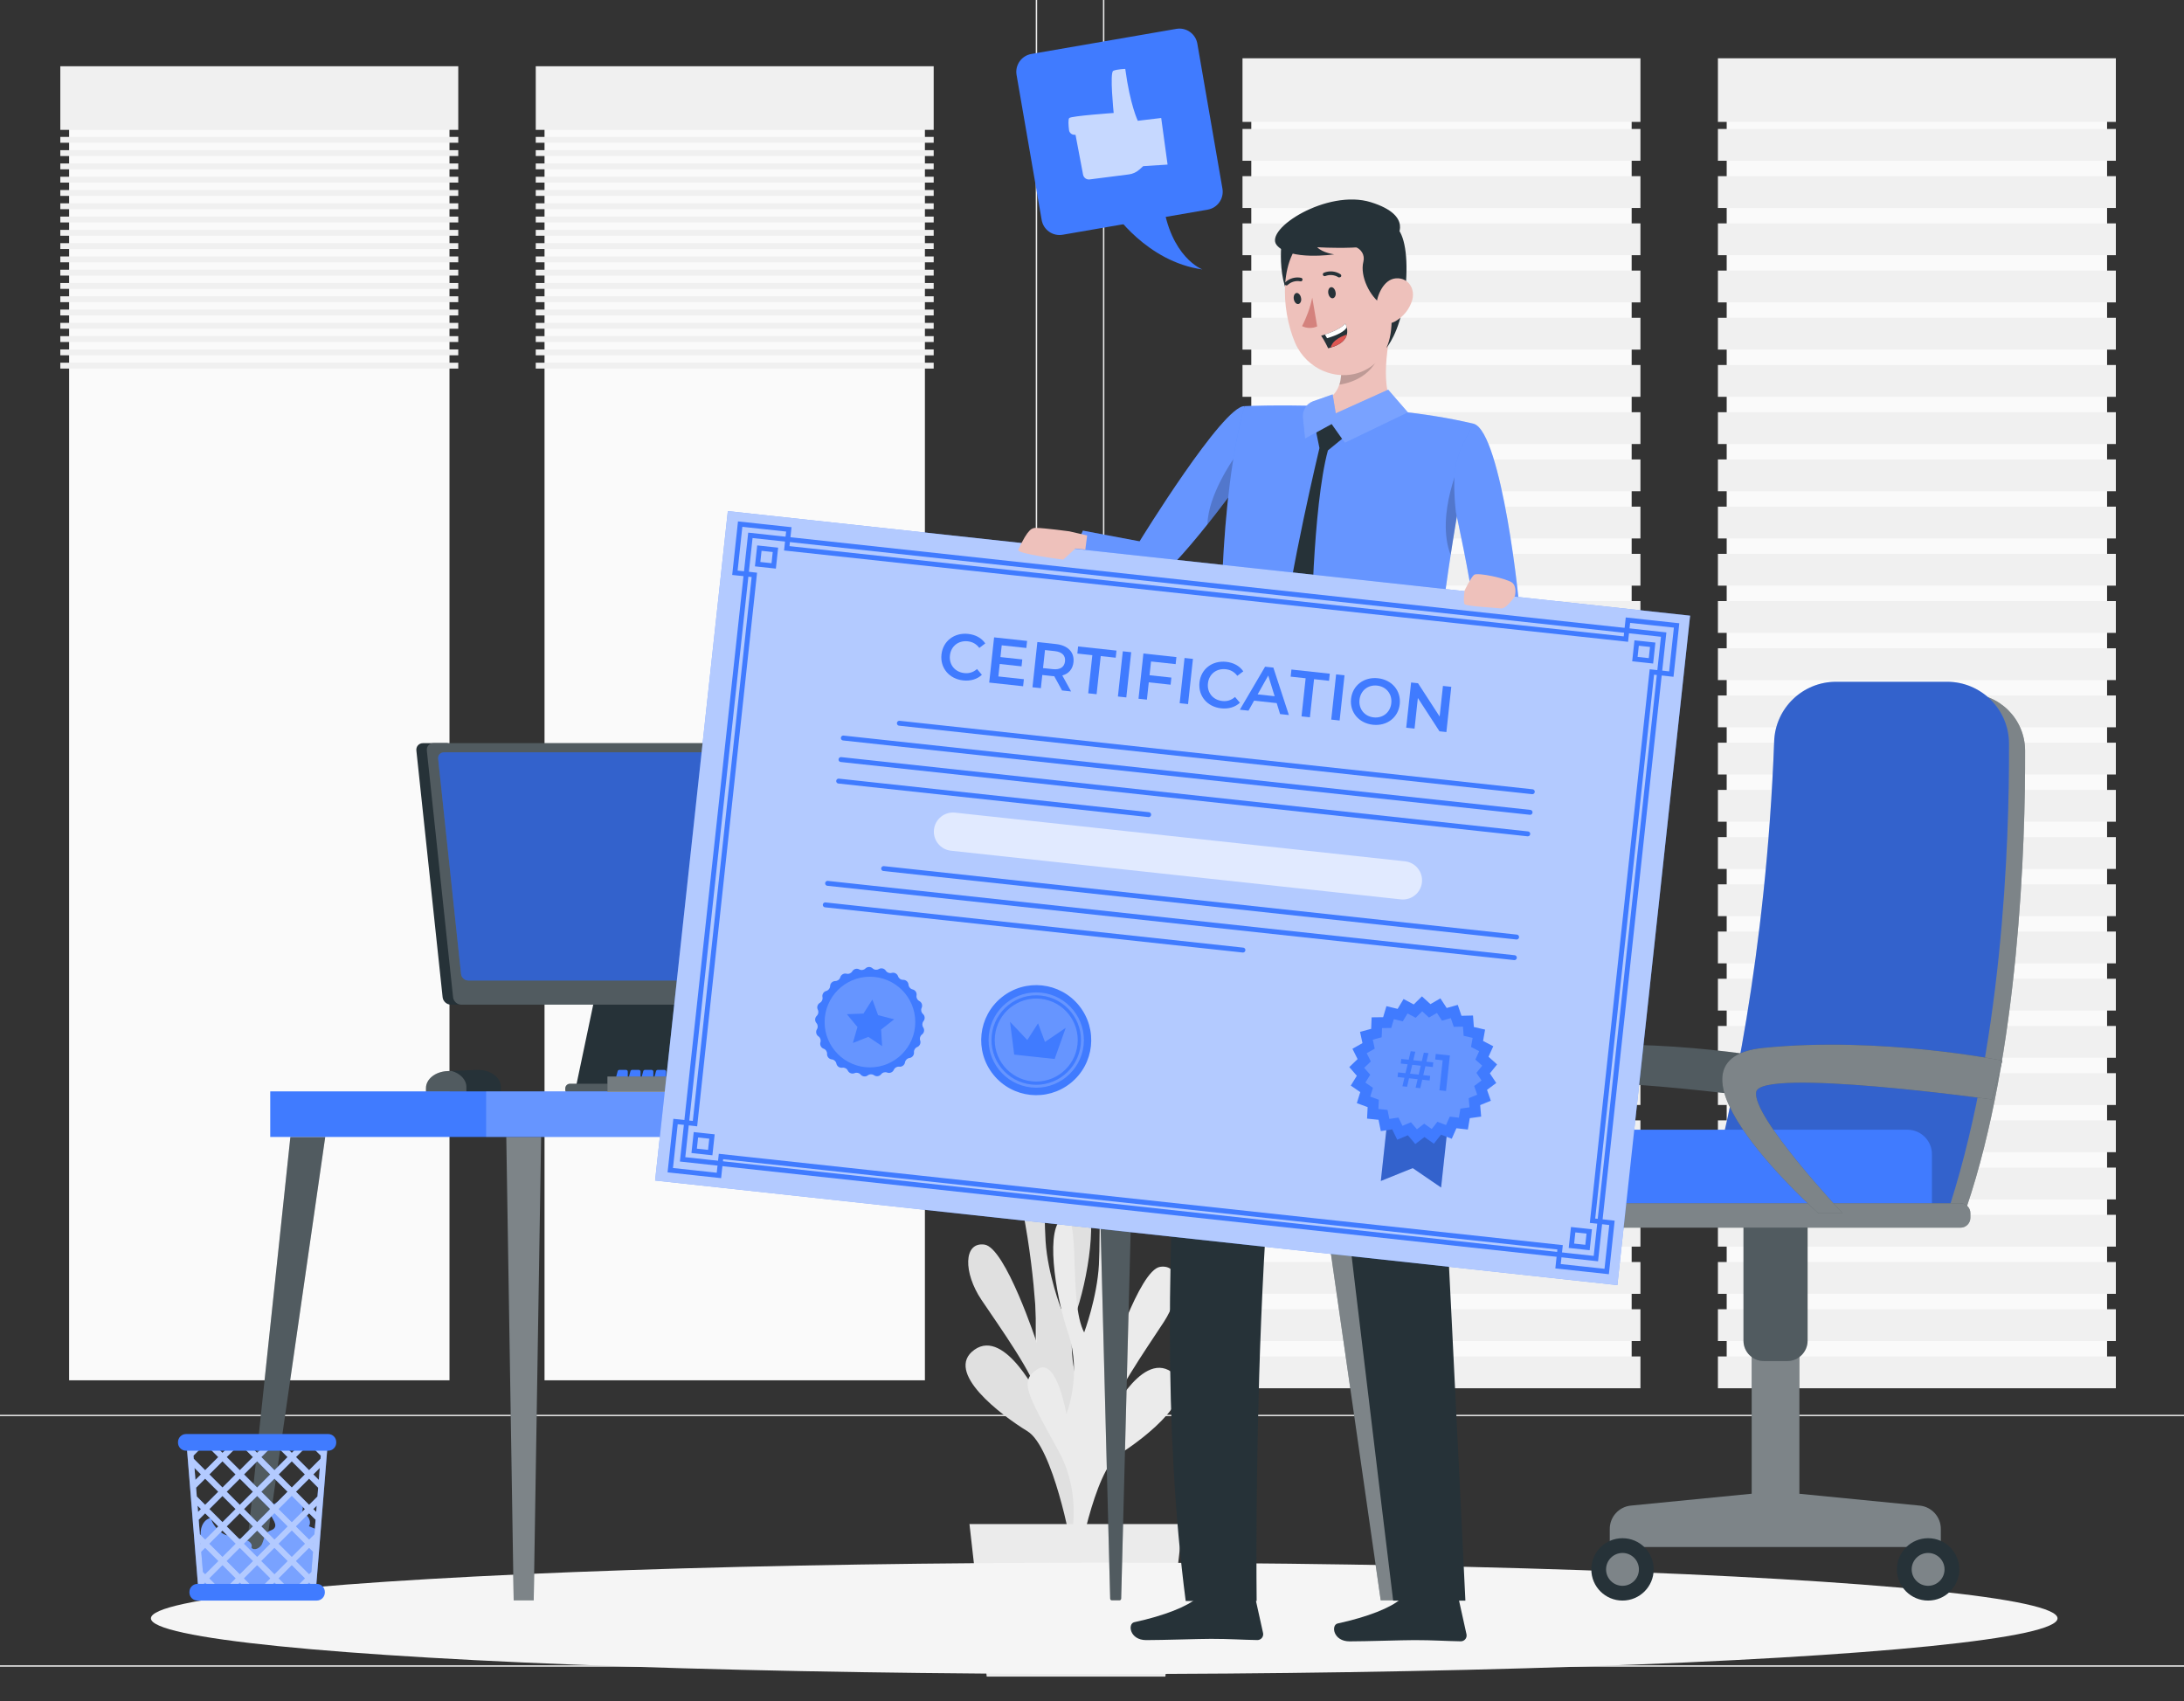 <?xml version="1.0" encoding="UTF-8" standalone="no"?>
<!-- Generator: Adobe Illustrator 27.5.0, SVG Export Plug-In . SVG Version: 6.00 Build 0)  -->

<svg
   version="1.1"
   x="0px"
   y="0px"
   viewBox="0 0 199 155"
   xml:space="preserve"
   id="svg247"
   sodipodi:docname="certificado.svg"
   inkscape:version="1.3 (0e150ed6c4, 2023-07-21)"
   width="199"
   height="155"
   xmlns:inkscape="http://www.inkscape.org/namespaces/inkscape"
   xmlns:sodipodi="http://sodipodi.sourceforge.net/DTD/sodipodi-0.dtd"
   xmlns="http://www.w3.org/2000/svg"
   xmlns:svg="http://www.w3.org/2000/svg"><rect x="0" y="0" width="199" height="155" fill="#333333" stroke="none"/><defs
   id="defs247" /><sodipodi:namedview
   id="namedview247"
   pagecolor="#ffffff"
   bordercolor="#000000"
   borderopacity="0.25"
   inkscape:showpageshadow="2"
   inkscape:pageopacity="0.0"
   inkscape:pagecheckerboard="true"
   inkscape:deskcolor="#d1d1d1"
   inkscape:zoom="2.3221387"
   inkscape:cx="115.62617"
   inkscape:cy="115.19553"
   inkscape:window-width="2560"
   inkscape:window-height="1017"
   inkscape:window-x="1912"
   inkscape:window-y="-8"
   inkscape:window-maximized="1"
   inkscape:current-layer="svg247" />&#10;&#10;<g
   id="Background_Simple"
   style="display:none">&#10;	<g
   style="display:inline"
   id="g41">&#10;		<path
   style="fill:#407bff"
   d="m 241.936,74.075 c 7.832,-1.91 16.622,-1.622 26.341,1.643 15.617,5.247 27.043,19.004 34.173,33.856 13.796,28.739 17.651,60.899 27.547,90.911 2.714,8.23 5.923,16.453 11.228,23.305 22.071,28.507 82.754,12.137 82.176,62.137 -0.163,14.13 -7.771,27.655 -18.876,36.394 -32.69,25.724 -78.654,11.019 -113.588,-0.656 -32.732,-10.939 -61.068,-12.275 -93.872,0.819 -27.802,11.097 -56.895,29.991 -88.174,24.881 -31.807,-5.197 -46.032,-36.584 -40.707,-66.182 5.677,-31.551 30.416,-54.82 58.857,-67.405 16.966,-7.508 39.284,-12.096 52.582,-25.755 6.83,-7.015 9.803,-16.855 11.975,-26.402 3.458,-15.205 5.5,-30.795 10.651,-45.513 6.453,-18.439 19.682,-37.153 39.687,-42.033 z"
   id="path40" />&#10;		<path
   style="opacity:0.9;fill:#ffffff"
   d="m 241.936,74.075 c 7.832,-1.91 16.622,-1.622 26.341,1.643 15.617,5.247 27.043,19.004 34.173,33.856 13.796,28.739 17.651,60.899 27.547,90.911 2.714,8.23 5.923,16.453 11.228,23.305 22.071,28.507 82.754,12.137 82.176,62.137 -0.163,14.13 -7.771,27.655 -18.876,36.394 -32.69,25.724 -78.654,11.019 -113.588,-0.656 -32.732,-10.939 -61.068,-12.275 -93.872,0.819 -27.802,11.097 -56.895,29.991 -88.174,24.881 -31.807,-5.197 -46.032,-36.584 -40.707,-66.182 5.677,-31.551 30.416,-54.82 58.857,-67.405 16.966,-7.508 39.284,-12.096 52.582,-25.755 6.83,-7.015 9.803,-16.855 11.975,-26.402 3.458,-15.205 5.5,-30.795 10.651,-45.513 6.453,-18.439 19.682,-37.153 39.687,-42.033 z"
   id="path41" />&#10;	</g>&#10;</g>&#10;&#10;&#10;&#10;&#10;&#10;<g
   id="Background_Complete"
   transform="matrix(0.509,0,0,0.509,-29.043,-42.912)">&#10;	<g
   id="g8">&#10;		<rect
   y="382.398"
   style="fill:#ebebeb"
   width="500"
   height="0.25"
   id="rect1"
   x="0" />&#10;		<rect
   x="416.779"
   y="398.494"
   style="fill:#ebebeb"
   width="33.122"
   height="0.25"
   id="rect2" />&#10;		<rect
   x="322.527"
   y="401.208"
   style="fill:#ebebeb"
   width="8.693"
   height="0.25"
   id="rect3" />&#10;		<rect
   x="396.586"
   y="389.208"
   style="fill:#ebebeb"
   width="19.192"
   height="0.25"
   id="rect4" />&#10;		<rect
   x="52.459"
   y="390.888"
   style="fill:#ebebeb"
   width="43.193"
   height="0.25"
   id="rect5" />&#10;		<rect
   x="104.556"
   y="390.888"
   style="fill:#ebebeb"
   width="6.333"
   height="0.25"
   id="rect6" />&#10;		<rect
   x="131.471"
   y="395.111"
   style="fill:#ebebeb"
   width="93.676"
   height="0.25"
   id="rect7" />&#10;		<path
   style="fill:#ebebeb"
   d="M 237.014,337.8 H 43.915 c -3.147,0 -5.708,-2.561 -5.708,-5.708 V 60.66 c 0,-3.147 2.561,-5.708 5.708,-5.708 h 193.099 c 3.146,0 5.707,2.561 5.707,5.708 v 271.432 c 0,3.147 -2.561,5.708 -5.707,5.708 z M 43.915,55.203 c -3.01,0 -5.458,2.448 -5.458,5.458 v 271.432 c 0,3.01 2.448,5.458 5.458,5.458 h 193.099 c 3.009,0 5.457,-2.448 5.457,-5.458 V 60.66 c 0,-3.009 -2.448,-5.458 -5.457,-5.458 H 43.915 Z"
   id="path7" />&#10;		<path
   style="fill:#ebebeb"
   d="M 453.31,337.8 H 260.212 c -3.147,0 -5.707,-2.561 -5.707,-5.708 V 60.66 c 0,-3.147 2.561,-5.708 5.707,-5.708 H 453.31 c 3.148,0 5.708,2.561 5.708,5.708 v 271.432 c 0.001,3.147 -2.56,5.708 -5.708,5.708 z M 260.212,55.203 c -3.009,0 -5.457,2.448 -5.457,5.458 v 271.432 c 0,3.01 2.448,5.458 5.457,5.458 H 453.31 c 3.01,0 5.458,-2.448 5.458,-5.458 V 60.66 c 0,-3.009 -2.448,-5.458 -5.458,-5.458 H 260.212 Z"
   id="path8" />&#10;	</g>&#10;	<g
   id="g110">&#10;		<g
   id="g107">&#10;			<g
   id="g37">&#10;				&#10;					<rect
   x="281.052"
   y="97.888"
   transform="rotate(180,315.099,213.924)"
   style="fill:#fafafa"
   width="68.093"
   height="232.07"
   id="rect8" />&#10;				&#10;					<rect
   x="279.481"
   y="94.739"
   transform="rotate(180,315.099,100.433)"
   style="fill:#f0f0f0"
   width="71.236"
   height="11.388"
   id="rect9" />&#10;				<g
   id="g36">&#10;					&#10;						<rect
   x="279.481"
   y="107.389"
   transform="rotate(180,315.099,110.236)"
   style="fill:#f0f0f0"
   width="71.236"
   height="5.694"
   id="rect10" />&#10;					&#10;						<rect
   x="279.481"
   y="115.84"
   transform="rotate(180,315.099,118.687)"
   style="fill:#f0f0f0"
   width="71.236"
   height="5.694"
   id="rect11" />&#10;					&#10;						<rect
   x="279.481"
   y="124.29"
   transform="rotate(180,315.099,127.138)"
   style="fill:#f0f0f0"
   width="71.236"
   height="5.694"
   id="rect12" />&#10;					&#10;						<rect
   x="279.481"
   y="132.741"
   transform="rotate(180,315.099,135.588)"
   style="fill:#f0f0f0"
   width="71.236"
   height="5.694"
   id="rect13" />&#10;					&#10;						<rect
   x="279.481"
   y="141.192"
   transform="rotate(180,315.099,144.039)"
   style="fill:#f0f0f0"
   width="71.236"
   height="5.694"
   id="rect14" />&#10;					&#10;						<rect
   x="279.481"
   y="149.643"
   transform="rotate(180,315.099,152.49)"
   style="fill:#f0f0f0"
   width="71.236"
   height="5.694"
   id="rect15" />&#10;					&#10;						<rect
   x="279.481"
   y="158.094"
   transform="rotate(180,315.099,160.941)"
   style="fill:#f0f0f0"
   width="71.236"
   height="5.694"
   id="rect16" />&#10;					&#10;						<rect
   x="279.481"
   y="166.545"
   transform="rotate(180,315.099,169.392)"
   style="fill:#f0f0f0"
   width="71.236"
   height="5.694"
   id="rect17" />&#10;					&#10;						<rect
   x="279.481"
   y="174.996"
   transform="rotate(180,315.099,177.843)"
   style="fill:#f0f0f0"
   width="71.236"
   height="5.694"
   id="rect18" />&#10;					&#10;						<rect
   x="279.481"
   y="183.447"
   transform="rotate(180,315.099,186.294)"
   style="fill:#f0f0f0"
   width="71.236"
   height="5.694"
   id="rect19" />&#10;					&#10;						<rect
   x="279.481"
   y="191.898"
   transform="rotate(180,315.099,194.745)"
   style="fill:#f0f0f0"
   width="71.236"
   height="5.694"
   id="rect20" />&#10;					&#10;						<rect
   x="279.481"
   y="200.348"
   transform="rotate(180,315.099,203.196)"
   style="fill:#f0f0f0"
   width="71.236"
   height="5.694"
   id="rect21" />&#10;					&#10;						<rect
   x="279.481"
   y="208.799"
   transform="rotate(180,315.099,211.646)"
   style="fill:#f0f0f0"
   width="71.236"
   height="5.694"
   id="rect22" />&#10;					&#10;						<rect
   x="279.481"
   y="217.25"
   transform="rotate(180,315.099,220.097)"
   style="fill:#f0f0f0"
   width="71.236"
   height="5.694"
   id="rect23" />&#10;					&#10;						<rect
   x="279.481"
   y="225.701"
   transform="rotate(180,315.099,228.548)"
   style="fill:#f0f0f0"
   width="71.236"
   height="5.694"
   id="rect24" />&#10;					&#10;						<rect
   x="279.481"
   y="234.152"
   transform="rotate(180,315.099,236.999)"
   style="fill:#f0f0f0"
   width="71.236"
   height="5.694"
   id="rect25" />&#10;					&#10;						<rect
   x="279.481"
   y="242.603"
   transform="rotate(180,315.099,245.45)"
   style="fill:#f0f0f0"
   width="71.236"
   height="5.694"
   id="rect26" />&#10;					&#10;						<rect
   x="279.481"
   y="251.054"
   transform="rotate(180,315.099,253.901)"
   style="fill:#f0f0f0"
   width="71.236"
   height="5.694"
   id="rect27" />&#10;					&#10;						<rect
   x="279.481"
   y="259.505"
   transform="rotate(180,315.099,262.352)"
   style="fill:#f0f0f0"
   width="71.236"
   height="5.694"
   id="rect28" />&#10;					&#10;						<rect
   x="279.481"
   y="267.956"
   transform="rotate(180,315.099,270.803)"
   style="fill:#f0f0f0"
   width="71.236"
   height="5.694"
   id="rect29" />&#10;					&#10;						<rect
   x="279.481"
   y="276.406"
   transform="rotate(180,315.099,279.253)"
   style="fill:#f0f0f0"
   width="71.236"
   height="5.694"
   id="rect30" />&#10;					&#10;						<rect
   x="279.481"
   y="284.857"
   transform="rotate(180,315.099,287.704)"
   style="fill:#f0f0f0"
   width="71.236"
   height="5.694"
   id="rect31" />&#10;					&#10;						<rect
   x="279.481"
   y="293.308"
   transform="rotate(180,315.099,296.155)"
   style="fill:#f0f0f0"
   width="71.236"
   height="5.694"
   id="rect32" />&#10;					&#10;						<rect
   x="279.481"
   y="301.759"
   transform="rotate(180,315.099,304.606)"
   style="fill:#f0f0f0"
   width="71.236"
   height="5.694"
   id="rect33" />&#10;					&#10;						<rect
   x="279.481"
   y="310.21"
   transform="rotate(180,315.099,313.057)"
   style="fill:#f0f0f0"
   width="71.236"
   height="5.694"
   id="rect34" />&#10;					&#10;						<rect
   x="279.481"
   y="318.661"
   transform="rotate(180,315.099,321.508)"
   style="fill:#f0f0f0"
   width="71.236"
   height="5.694"
   id="rect35" />&#10;					&#10;						<rect
   x="279.481"
   y="327.112"
   transform="rotate(180,315.099,329.959)"
   style="fill:#f0f0f0"
   width="71.236"
   height="5.694"
   id="rect36" />&#10;				</g>&#10;			</g>&#10;			<g
   id="g66">&#10;				&#10;					<rect
   x="366.16"
   y="97.888"
   transform="rotate(180,400.206,213.924)"
   style="fill:#fafafa"
   width="68.093"
   height="232.07"
   id="rect37" />&#10;				&#10;					<rect
   x="364.589"
   y="94.739"
   transform="rotate(180,400.206,100.433)"
   style="fill:#f0f0f0"
   width="71.236"
   height="11.388"
   id="rect38" />&#10;				<g
   id="g65">&#10;					&#10;						<rect
   x="364.589"
   y="107.389"
   transform="rotate(180,400.206,110.236)"
   style="fill:#f0f0f0"
   width="71.236"
   height="5.694"
   id="rect39" />&#10;					&#10;						<rect
   x="364.589"
   y="115.84"
   transform="rotate(180,400.206,118.687)"
   style="fill:#f0f0f0"
   width="71.236"
   height="5.694"
   id="rect40" />&#10;					&#10;						<rect
   x="364.589"
   y="124.29"
   transform="rotate(180,400.206,127.138)"
   style="fill:#f0f0f0"
   width="71.236"
   height="5.694"
   id="rect41" />&#10;					&#10;						<rect
   x="364.589"
   y="132.741"
   transform="rotate(180,400.206,135.588)"
   style="fill:#f0f0f0"
   width="71.236"
   height="5.694"
   id="rect42" />&#10;					&#10;						<rect
   x="364.589"
   y="141.192"
   transform="rotate(180,400.206,144.039)"
   style="fill:#f0f0f0"
   width="71.236"
   height="5.694"
   id="rect43" />&#10;					&#10;						<rect
   x="364.589"
   y="149.643"
   transform="rotate(180,400.206,152.49)"
   style="fill:#f0f0f0"
   width="71.236"
   height="5.694"
   id="rect44" />&#10;					&#10;						<rect
   x="364.589"
   y="158.094"
   transform="rotate(180,400.206,160.941)"
   style="fill:#f0f0f0"
   width="71.236"
   height="5.694"
   id="rect45" />&#10;					&#10;						<rect
   x="364.589"
   y="166.545"
   transform="rotate(180,400.206,169.392)"
   style="fill:#f0f0f0"
   width="71.236"
   height="5.694"
   id="rect46" />&#10;					&#10;						<rect
   x="364.589"
   y="174.996"
   transform="rotate(180,400.206,177.843)"
   style="fill:#f0f0f0"
   width="71.236"
   height="5.694"
   id="rect47" />&#10;					&#10;						<rect
   x="364.589"
   y="183.447"
   transform="rotate(180,400.206,186.294)"
   style="fill:#f0f0f0"
   width="71.236"
   height="5.694"
   id="rect48" />&#10;					&#10;						<rect
   x="364.589"
   y="191.898"
   transform="rotate(180,400.206,194.745)"
   style="fill:#f0f0f0"
   width="71.236"
   height="5.694"
   id="rect49" />&#10;					&#10;						<rect
   x="364.589"
   y="200.348"
   transform="rotate(180,400.206,203.196)"
   style="fill:#f0f0f0"
   width="71.236"
   height="5.694"
   id="rect50" />&#10;					&#10;						<rect
   x="364.589"
   y="208.799"
   transform="rotate(180,400.206,211.646)"
   style="fill:#f0f0f0"
   width="71.236"
   height="5.694"
   id="rect51" />&#10;					&#10;						<rect
   x="364.589"
   y="217.25"
   transform="rotate(180,400.206,220.097)"
   style="fill:#f0f0f0"
   width="71.236"
   height="5.694"
   id="rect52" />&#10;					&#10;						<rect
   x="364.589"
   y="225.701"
   transform="rotate(180,400.206,228.548)"
   style="fill:#f0f0f0"
   width="71.236"
   height="5.694"
   id="rect53" />&#10;					&#10;						<rect
   x="364.589"
   y="234.152"
   transform="rotate(180,400.206,236.999)"
   style="fill:#f0f0f0"
   width="71.236"
   height="5.694"
   id="rect54" />&#10;					&#10;						<rect
   x="364.589"
   y="242.603"
   transform="rotate(180,400.206,245.45)"
   style="fill:#f0f0f0"
   width="71.236"
   height="5.694"
   id="rect55" />&#10;					&#10;						<rect
   x="364.589"
   y="251.054"
   transform="rotate(180,400.206,253.901)"
   style="fill:#f0f0f0"
   width="71.236"
   height="5.694"
   id="rect56" />&#10;					&#10;						<rect
   x="364.589"
   y="259.505"
   transform="rotate(180,400.206,262.352)"
   style="fill:#f0f0f0"
   width="71.236"
   height="5.694"
   id="rect57" />&#10;					&#10;						<rect
   x="364.589"
   y="267.956"
   transform="rotate(180,400.206,270.803)"
   style="fill:#f0f0f0"
   width="71.236"
   height="5.694"
   id="rect58" />&#10;					&#10;						<rect
   x="364.589"
   y="276.406"
   transform="rotate(180,400.206,279.253)"
   style="fill:#f0f0f0"
   width="71.236"
   height="5.694"
   id="rect59" />&#10;					&#10;						<rect
   x="364.589"
   y="284.857"
   transform="rotate(180,400.206,287.704)"
   style="fill:#f0f0f0"
   width="71.236"
   height="5.694"
   id="rect60" />&#10;					&#10;						<rect
   x="364.589"
   y="293.308"
   transform="rotate(180,400.206,296.155)"
   style="fill:#f0f0f0"
   width="71.236"
   height="5.694"
   id="rect61" />&#10;					&#10;						<rect
   x="364.589"
   y="301.759"
   transform="rotate(180,400.206,304.606)"
   style="fill:#f0f0f0"
   width="71.236"
   height="5.694"
   id="rect62" />&#10;					&#10;						<rect
   x="364.589"
   y="310.21"
   transform="rotate(180,400.206,313.057)"
   style="fill:#f0f0f0"
   width="71.236"
   height="5.694"
   id="rect63" />&#10;					&#10;						<rect
   x="364.589"
   y="318.661"
   transform="rotate(180,400.206,321.508)"
   style="fill:#f0f0f0"
   width="71.236"
   height="5.694"
   id="rect64" />&#10;					&#10;						<rect
   x="364.589"
   y="327.112"
   transform="rotate(180,400.206,329.959)"
   style="fill:#f0f0f0"
   width="71.236"
   height="5.694"
   id="rect65" />&#10;				</g>&#10;			</g>&#10;			<g
   id="g86">&#10;				&#10;					<rect
   x="154.537"
   y="99.312"
   transform="rotate(180,188.583,215.347)"
   style="fill:#fafafa"
   width="68.093"
   height="232.07"
   id="rect66" />&#10;				&#10;					<rect
   x="152.965"
   y="96.162"
   transform="rotate(180,188.583,101.857)"
   style="fill:#f0f0f0"
   width="71.236"
   height="11.388"
   id="rect67" />&#10;				<g
   id="g85">&#10;					&#10;						<rect
   x="152.965"
   y="108.812"
   transform="rotate(180,188.583,109.336)"
   style="fill:#f0f0f0"
   width="71.236"
   height="1.047"
   id="rect68" />&#10;					&#10;						<rect
   x="152.965"
   y="111.19"
   transform="rotate(180,188.583,111.714)"
   style="fill:#f0f0f0"
   width="71.236"
   height="1.048"
   id="rect69" />&#10;					&#10;						<rect
   x="152.965"
   y="113.568"
   transform="rotate(180,188.583,114.091)"
   style="fill:#f0f0f0"
   width="71.236"
   height="1.048"
   id="rect70" />&#10;					&#10;						<rect
   x="152.965"
   y="115.946"
   transform="rotate(180,188.583,116.469)"
   style="fill:#f0f0f0"
   width="71.236"
   height="1.048"
   id="rect71" />&#10;					&#10;						<rect
   x="152.965"
   y="118.323"
   transform="rotate(180,188.583,118.847)"
   style="fill:#f0f0f0"
   width="71.236"
   height="1.048"
   id="rect72" />&#10;					&#10;						<rect
   x="152.965"
   y="120.701"
   transform="rotate(180,188.583,121.225)"
   style="fill:#f0f0f0"
   width="71.236"
   height="1.048"
   id="rect73" />&#10;					&#10;						<rect
   x="152.965"
   y="123.079"
   transform="rotate(180,188.583,123.602)"
   style="fill:#f0f0f0"
   width="71.236"
   height="1.048"
   id="rect74" />&#10;					&#10;						<rect
   x="152.965"
   y="125.456"
   transform="rotate(180,188.583,125.98)"
   style="fill:#f0f0f0"
   width="71.236"
   height="1.048"
   id="rect75" />&#10;					&#10;						<rect
   x="152.965"
   y="127.834"
   transform="rotate(180,188.583,128.358)"
   style="fill:#f0f0f0"
   width="71.236"
   height="1.048"
   id="rect76" />&#10;					&#10;						<rect
   x="152.965"
   y="130.212"
   transform="rotate(180,188.583,130.736)"
   style="fill:#f0f0f0"
   width="71.236"
   height="1.048"
   id="rect77" />&#10;					&#10;						<rect
   x="152.965"
   y="132.589"
   transform="rotate(180,188.583,133.113)"
   style="fill:#f0f0f0"
   width="71.236"
   height="1.048"
   id="rect78" />&#10;					&#10;						<rect
   x="152.965"
   y="134.967"
   transform="rotate(180,188.583,135.491)"
   style="fill:#f0f0f0"
   width="71.236"
   height="1.048"
   id="rect79" />&#10;					&#10;						<rect
   x="152.965"
   y="137.345"
   transform="rotate(180,188.583,137.869)"
   style="fill:#f0f0f0"
   width="71.236"
   height="1.048"
   id="rect80" />&#10;					&#10;						<rect
   x="152.965"
   y="139.723"
   transform="rotate(180,188.583,140.246)"
   style="fill:#f0f0f0"
   width="71.236"
   height="1.048"
   id="rect81" />&#10;					&#10;						<rect
   x="152.965"
   y="142.1"
   transform="rotate(180,188.583,142.624)"
   style="fill:#f0f0f0"
   width="71.236"
   height="1.048"
   id="rect82" />&#10;					&#10;						<rect
   x="152.965"
   y="144.478"
   transform="rotate(180,188.583,145.002)"
   style="fill:#f0f0f0"
   width="71.236"
   height="1.048"
   id="rect83" />&#10;					&#10;						<rect
   x="152.965"
   y="146.856"
   transform="rotate(180,188.583,147.38)"
   style="fill:#f0f0f0"
   width="71.236"
   height="1.048"
   id="rect84" />&#10;					&#10;						<rect
   x="152.965"
   y="149.234"
   transform="rotate(180,188.583,149.757)"
   style="fill:#f0f0f0"
   width="71.236"
   height="1.048"
   id="rect85" />&#10;				</g>&#10;			</g>&#10;			<g
   id="g106">&#10;				&#10;					<rect
   x="69.429"
   y="99.312"
   transform="rotate(180,103.476,215.347)"
   style="fill:#fafafa"
   width="68.093"
   height="232.07"
   id="rect86" />&#10;				&#10;					<rect
   x="67.858"
   y="96.162"
   transform="rotate(180,103.476,101.857)"
   style="fill:#f0f0f0"
   width="71.236"
   height="11.388"
   id="rect87" />&#10;				<g
   id="g105">&#10;					&#10;						<rect
   x="67.858"
   y="108.812"
   transform="rotate(180,103.476,109.336)"
   style="fill:#f0f0f0"
   width="71.236"
   height="1.047"
   id="rect88" />&#10;					&#10;						<rect
   x="67.858"
   y="111.19"
   transform="rotate(180,103.476,111.714)"
   style="fill:#f0f0f0"
   width="71.236"
   height="1.048"
   id="rect89" />&#10;					&#10;						<rect
   x="67.858"
   y="113.568"
   transform="rotate(180,103.476,114.091)"
   style="fill:#f0f0f0"
   width="71.236"
   height="1.048"
   id="rect90" />&#10;					&#10;						<rect
   x="67.858"
   y="115.946"
   transform="rotate(180,103.476,116.469)"
   style="fill:#f0f0f0"
   width="71.236"
   height="1.048"
   id="rect91" />&#10;					&#10;						<rect
   x="67.858"
   y="118.323"
   transform="rotate(180,103.476,118.847)"
   style="fill:#f0f0f0"
   width="71.236"
   height="1.048"
   id="rect92" />&#10;					&#10;						<rect
   x="67.858"
   y="120.701"
   transform="rotate(180,103.476,121.225)"
   style="fill:#f0f0f0"
   width="71.236"
   height="1.048"
   id="rect93" />&#10;					&#10;						<rect
   x="67.858"
   y="123.079"
   transform="rotate(180,103.476,123.602)"
   style="fill:#f0f0f0"
   width="71.236"
   height="1.048"
   id="rect94" />&#10;					&#10;						<rect
   x="67.858"
   y="125.456"
   transform="rotate(180,103.476,125.98)"
   style="fill:#f0f0f0"
   width="71.236"
   height="1.048"
   id="rect95" />&#10;					&#10;						<rect
   x="67.858"
   y="127.834"
   transform="rotate(180,103.476,128.358)"
   style="fill:#f0f0f0"
   width="71.236"
   height="1.048"
   id="rect96" />&#10;					&#10;						<rect
   x="67.858"
   y="130.212"
   transform="rotate(180,103.476,130.736)"
   style="fill:#f0f0f0"
   width="71.236"
   height="1.048"
   id="rect97" />&#10;					&#10;						<rect
   x="67.858"
   y="132.589"
   transform="rotate(180,103.476,133.113)"
   style="fill:#f0f0f0"
   width="71.236"
   height="1.048"
   id="rect98" />&#10;					&#10;						<rect
   x="67.858"
   y="134.967"
   transform="rotate(180,103.476,135.491)"
   style="fill:#f0f0f0"
   width="71.236"
   height="1.048"
   id="rect99" />&#10;					&#10;						<rect
   x="67.858"
   y="137.345"
   transform="rotate(180,103.476,137.869)"
   style="fill:#f0f0f0"
   width="71.236"
   height="1.048"
   id="rect100" />&#10;					&#10;						<rect
   x="67.858"
   y="139.723"
   transform="rotate(180,103.476,140.246)"
   style="fill:#f0f0f0"
   width="71.236"
   height="1.048"
   id="rect101" />&#10;					&#10;						<rect
   x="67.858"
   y="142.1"
   transform="rotate(180,103.476,142.624)"
   style="fill:#f0f0f0"
   width="71.236"
   height="1.048"
   id="rect102" />&#10;					&#10;						<rect
   x="67.858"
   y="144.478"
   transform="rotate(180,103.476,145.002)"
   style="fill:#f0f0f0"
   width="71.236"
   height="1.048"
   id="rect103" />&#10;					&#10;						<rect
   x="67.858"
   y="146.856"
   transform="rotate(180,103.476,147.38)"
   style="fill:#f0f0f0"
   width="71.236"
   height="1.048"
   id="rect104" />&#10;					&#10;						<rect
   x="67.858"
   y="149.234"
   transform="rotate(180,103.476,149.757)"
   style="fill:#f0f0f0"
   width="71.236"
   height="1.048"
   id="rect105" />&#10;				</g>&#10;			</g>&#10;		</g>&#10;		<g
   id="g109">&#10;			<path
   style="fill:#e0e0e0"
   d="m 251.203,360.295 c 0,0 -4.743,-10.349 0.676,-20.552 5.42,-10.203 6.991,-12.606 3.536,-14.696 -3.455,-2.09 -5.04,8.162 -5.04,8.162 0,0 -2.912,-7.053 -0.508,-14.434 2.405,-7.381 3.913,-19.403 0.629,-20.693 -3.284,-1.29 -0.627,14.998 -3.476,20.549 0,0 -2.393,-6.18 -2.787,-12.109 -0.394,-5.928 0.221,-15.395 -2.372,-17.824 -2.593,-2.428 -4.255,-0.748 -1.706,12.335 2.549,13.083 2.53,23.718 2.53,23.718 0,0 -5.629,-17.162 -9.406,-17.663 -3.778,-0.501 -3.773,5.057 -0.539,9.878 3.234,4.821 9.47,13.457 10.493,17.9 0,0 -6.179,-12.915 -11.736,-8.957 -5.558,3.958 4.838,11.76 9.471,14.578 4.633,2.819 7.851,20.489 7.851,20.489 z"
   id="path107" />&#10;			<path
   style="fill:#ebebeb"
   d="m 247.458,364.539 c 0,0 4.619,-10.419 -0.923,-20.54 -5.542,-10.121 -7.141,-12.5 -3.712,-14.642 3.429,-2.141 5.137,8.086 5.137,8.086 0,0 2.827,-7.096 0.334,-14.44 -2.493,-7.345 -4.145,-19.343 -0.877,-20.682 3.268,-1.338 0.807,14.987 3.722,20.496 0,0 2.319,-6.215 2.642,-12.149 0.323,-5.934 -0.406,-15.391 2.158,-17.857 2.564,-2.467 4.245,-0.812 1.854,12.308 -2.391,13.12 -2.245,23.754 -2.245,23.754 0,0 5.422,-17.245 9.194,-17.801 3.771,-0.557 3.833,5.001 0.658,9.869 -3.176,4.868 -9.308,13.597 -10.277,18.055 0,0 6.023,-13.006 11.628,-9.131 5.605,3.875 -4.696,11.831 -9.295,14.718 -4.599,2.888 -7.604,20.604 -7.604,20.604 z"
   id="path108" />&#10;			<g
   id="g108">&#10;				<polygon
   style="fill:#ebebeb"
   points="265.674,384.417 268.762,357.112 230.605,357.112 233.693,384.417 "
   id="polygon108" />&#10;			</g>&#10;		</g>&#10;	</g>&#10;</g><g
   id="Shadow_1_"
   transform="matrix(0.448,0,0,0.448,-11.386,-39.025)">&#10;	<ellipse
   id="_x3C_Path_x3E__359_"
   style="fill:#f5f5f5"
   cx="250"
   cy="416.238"
   rx="193.889"
   ry="11.323" />&#10;</g><g
   id="Chair"
   transform="matrix(0.448,0,0,0.448,-11.386,-39.025)">&#10;	<g
   id="g131">&#10;		<path
   style="fill:#263238"
   d="m 388.659,302.809 c 0,0 -24.746,-5.006 -48.636,-2.582 -23.89,2.424 11.24,33.641 11.24,33.641 h 4.931 c 0,0 -18.616,-19.794 -17.579,-24.721 1.037,-4.928 47.921,1.568 47.921,1.568 z"
   id="path112" />&#10;		<path
   style="opacity:0.2;fill:#ffffff;enable-background:new"
   d="m 388.659,302.809 c 0,0 -24.746,-5.006 -48.636,-2.582 -23.89,2.424 11.24,33.641 11.24,33.641 h 4.931 c 0,0 -18.616,-19.794 -17.579,-24.721 1.037,-4.928 47.921,1.568 47.921,1.568 z"
   id="path113" />&#10;		<path
   style="fill:#263238"
   d="m 379.727,332.789 c 0,0 11.592,-41.239 13.508,-93.458 0.229,-6.234 5.372,-11.161 11.61,-11.161 h 20.824 c 6.396,0 11.593,5.163 11.621,11.559 0.082,18.971 -1.244,61.538 -11.944,93.06 z"
   id="path114" />&#10;		<path
   style="opacity:0.4;fill:#ffffff;enable-background:new"
   d="m 379.727,332.789 c 0,0 11.592,-41.239 13.508,-93.458 0.229,-6.234 5.372,-11.161 11.61,-11.161 h 20.824 c 6.396,0 11.593,5.163 11.621,11.559 0.082,18.971 -1.244,61.538 -11.944,93.06 z"
   id="path115" />&#10;		<path
   style="fill:#407bff"
   d="m 373.65,327.5 c 3.383,-12.796 11.002,-45.899 12.607,-89.635 0.248,-6.758 5.823,-12.1 12.586,-12.1 h 22.576 c 6.935,0 12.569,5.597 12.598,12.532 0.088,20.566 -1.349,62.61 -12.949,96.784 L 378.1,333.499 c -3.065,-0.114 -5.234,-3.034 -4.45,-5.999 z"
   id="path116" />&#10;		<path
   style="opacity:0.2;enable-background:new"
   d="m 373.65,327.5 c 3.383,-12.796 11.002,-45.899 12.607,-89.635 0.248,-6.758 5.823,-12.1 12.586,-12.1 h 22.576 c 6.935,0 12.569,5.597 12.598,12.532 0.088,20.566 -1.349,62.61 -12.949,96.784 L 378.1,333.499 c -3.065,-0.114 -5.234,-3.034 -4.45,-5.999 z"
   id="path117" />&#10;		<path
   style="fill:#407bff"
   d="m 346.974,316.861 h 66.371 c 2.761,0 5,2.239 5,5 v 11.928 h -76.371 v -11.928 c 0,-2.761 2.239,-5 5,-5 z"
   id="path118" />&#10;		<path
   style="fill:#263238"
   d="m 415.857,393.309 -24.471,-2.405 v -34.391 h -9.699 v 34.381 l -24.57,2.415 c -2.439,0.24 -4.298,2.291 -4.298,4.742 v 3.675 h 32.769 1.798 32.769 v -3.675 c 0.001,-2.451 -1.859,-4.502 -4.298,-4.742 z"
   id="path119" />&#10;		<path
   style="opacity:0.4;fill:#ffffff;enable-background:new"
   d="m 415.857,393.309 -24.471,-2.405 v -34.391 h -9.699 v 34.381 l -24.57,2.415 c -2.439,0.24 -4.298,2.291 -4.298,4.742 v 3.675 h 32.769 1.798 32.769 v -3.675 c 0.001,-2.451 -1.859,-4.502 -4.298,-4.742 z"
   id="path120" />&#10;		<path
   style="fill:#263238"
   d="m 361.75,406.283 c 0,3.502 -2.839,6.341 -6.341,6.341 -3.502,0 -6.341,-2.839 -6.341,-6.341 0,-3.502 2.839,-6.341 6.341,-6.341 3.502,0 6.341,2.839 6.341,6.341 z"
   id="path121" />&#10;		<path
   style="opacity:0.4;fill:#ffffff;enable-background:new"
   d="m 355.409,409.624 c -1.842,0 -3.341,-1.499 -3.341,-3.341 0,-1.842 1.499,-3.341 3.341,-3.341 1.842,0 3.341,1.499 3.341,3.341 0,1.842 -1.499,3.341 -3.341,3.341 z"
   id="path122" />&#10;		<path
   style="fill:#263238"
   d="m 411.225,406.283 c 0,3.502 2.839,6.341 6.341,6.341 3.502,0 6.341,-2.839 6.341,-6.341 0,-3.502 -2.839,-6.341 -6.341,-6.341 -3.502,10e-4 -6.341,2.839 -6.341,6.341 z"
   id="path123" />&#10;		<path
   style="opacity:0.4;fill:#ffffff;enable-background:new"
   d="m 417.566,409.624 c -1.842,0 -3.341,-1.499 -3.341,-3.341 0,-1.842 1.499,-3.341 3.341,-3.341 1.842,0 3.341,1.499 3.341,3.341 0,1.842 -1.499,3.341 -3.341,3.341 z"
   id="path124" />&#10;		<path
   style="fill:#263238"
   d="m 388.923,363.906 h -4.772 c -2.283,0 -4.133,-1.851 -4.133,-4.133 v -26.498 h 13.038 v 26.498 c 0,2.282 -1.85,4.133 -4.133,4.133 z"
   id="path125" />&#10;		<path
   style="opacity:0.2;fill:#ffffff;enable-background:new"
   d="m 388.923,363.906 h -4.772 c -2.283,0 -4.133,-1.851 -4.133,-4.133 v -26.498 h 13.038 v 26.498 c 0,2.282 -1.85,4.133 -4.133,4.133 z"
   id="path126" />&#10;		<g
   id="g127">&#10;			<path
   style="fill:#263238"
   d="m 341.263,331.825 h 82.89 c 1.111,0 2.011,0.901 2.011,2.011 v 0.941 c 0,1.111 -0.9,2.011 -2.011,2.011 h -82.89 c -1.111,0 -2.011,-0.9 -2.011,-2.011 v -0.941 c -0.001,-1.111 0.9,-2.011 2.011,-2.011 z"
   id="path127" />&#10;		</g>&#10;		<g
   style="opacity:0.4;enable-background:new"
   id="g128">&#10;			<path
   style="fill:#ffffff"
   d="m 341.263,331.825 h 82.89 c 1.111,0 2.011,0.901 2.011,2.011 v 0.941 c 0,1.111 -0.9,2.011 -2.011,2.011 h -82.89 c -1.111,0 -2.011,-0.9 -2.011,-2.011 v -0.941 c -0.001,-1.111 0.9,-2.011 2.011,-2.011 z"
   id="path128" />&#10;		</g>&#10;		<g
   id="g130">&#10;			<path
   style="fill:#263238"
   d="m 432.659,302.809 c 0,0 -24.746,-5.006 -48.636,-2.582 -23.89,2.424 11.24,33.641 11.24,33.641 h 4.931 c 0,0 -18.616,-19.794 -17.579,-24.721 1.037,-4.928 47.921,1.568 47.921,1.568 z"
   id="path129" />&#10;			<path
   style="opacity:0.4;fill:#ffffff;enable-background:new"
   d="m 432.659,302.809 c 0,0 -24.746,-5.006 -48.636,-2.582 -23.89,2.424 11.24,33.641 11.24,33.641 h 4.931 c 0,0 -18.616,-19.794 -17.579,-24.721 1.037,-4.928 47.921,1.568 47.921,1.568 z"
   id="path130" />&#10;		</g>&#10;	</g>&#10;</g><g
   id="Table"
   transform="matrix(0.448,0,0,0.448,-11.386,-39.025)">&#10;	<g
   id="g164">&#10;		<g
   id="g163">&#10;			<g
   id="g132">&#10;				<path
   style="fill:#263238"
   d="m 127.29,308.171 v 1.01 h -15.24 v -0.77 c 0,-1.85 1.92,-3.37 4.38,-3.47 l 0.81,-0.03 5.16,-0.21 c 2.66,-0.11 4.89,1.47 4.89,3.47 z"
   id="path131" />&#10;				<path
   style="opacity:0.2;fill:#ffffff;enable-background:new"
   d="m 120.27,308.171 v 1.01 h -8.22 v -0.77 c 0,-1.85 1.92,-3.37 4.38,-3.47 l 0.81,-0.03 c 1.76,0.48 3.03,1.76 3.03,3.26 z"
   id="path132" />&#10;			</g>&#10;			<g
   id="g133">&#10;				<path
   style="fill:#263238"
   d="m 251.56,412.574 h 1.533 c 0.19,0 0.348,-0.155 0.353,-0.347 l 2.425,-93.891 h -7.087 l 2.424,93.891 c 0.004,0.192 0.162,0.347 0.352,0.347 z"
   id="path133" />&#10;			</g>&#10;			<g
   id="g134">&#10;				<polygon
   style="fill:#263238"
   points="309.78,412.574 299.78,318.336 292.693,318.336 306.237,412.574 "
   id="polygon133" />&#10;			</g>&#10;			<polygon
   style="fill:#263238"
   points="77.982,412.574 91.563,318.336 84.476,318.336 74.476,412.574 "
   id="polygon134" />&#10;			<polygon
   style="fill:#263238"
   points="135.473,318.336 128.386,318.336 129.892,412.574 133.963,412.574 133.966,412.571 "
   id="polygon135" />&#10;			<g
   style="opacity:0.4;enable-background:new"
   id="g136">&#10;				<polygon
   style="fill:#ffffff"
   points="309.78,412.574 299.78,318.336 292.693,318.336 306.237,412.574 "
   id="polygon136" />&#10;			</g>&#10;			<polygon
   style="opacity:0.4;fill:#ffffff;enable-background:new"
   points="135.473,318.336 128.386,318.336 129.892,412.574 133.963,412.574 133.966,412.571 "
   id="polygon137" />&#10;			<g
   style="opacity:0.2;enable-background:new"
   id="g137">&#10;				<path
   style="fill:#ffffff"
   d="m 251.56,412.574 h 1.533 c 0.19,0 0.348,-0.155 0.353,-0.347 l 2.425,-93.891 h -7.087 l 2.424,93.891 c 0.004,0.192 0.162,0.347 0.352,0.347 z"
   id="path137" />&#10;			</g>&#10;			<polygon
   style="opacity:0.2;fill:#ffffff;enable-background:new"
   points="77.982,412.574 91.563,318.336 84.476,318.336 74.476,412.574 "
   id="polygon138" />&#10;			<g
   id="g145">&#10;				<path
   style="fill:#263238"
   d="M 142.231,309.701 H 162.4 l 3.208,-28.16 c -0.05,-1.053 -0.919,-1.881 -1.973,-1.881 h -13.513 c -1.054,0 -1.923,0.828 -1.974,1.881 z"
   id="path138" />&#10;				<path
   style="fill:#263238"
   d="m 111.449,238.247 h 5.035 l 5.659,53.184 h -5.035 c -0.834,0 -1.583,-0.676 -1.671,-1.511 L 110.1,239.757 c -0.09,-0.834 0.514,-1.51 1.349,-1.51 z"
   id="path139" />&#10;				<path
   style="fill:#263238"
   d="m 119.237,291.431 h 75.46 c 0.834,0 1.439,-0.676 1.35,-1.511 l -5.337,-50.163 c -0.089,-0.834 -0.837,-1.511 -1.671,-1.511 h -75.46 c -0.834,0 -1.439,0.676 -1.35,1.511 l 5.337,50.163 c 0.088,0.835 0.836,1.511 1.671,1.511 z"
   id="path140" />&#10;				<path
   style="fill:#263238"
   d="m 141.34,307.514 h 25.075 c 0.529,0 0.959,0.429 0.959,0.959 v 0.269 c 0,0.53 -0.429,0.959 -0.959,0.959 H 141.34 c -0.53,0 -0.959,-0.429 -0.959,-0.959 v -0.269 c 0,-0.529 0.429,-0.959 0.959,-0.959 z"
   id="path141" />&#10;				<path
   style="opacity:0.2;fill:#ffffff;enable-background:new"
   d="m 119.237,291.431 h 75.46 c 0.834,0 1.439,-0.676 1.35,-1.511 l -5.337,-50.163 c -0.089,-0.834 -0.837,-1.511 -1.671,-1.511 h -75.46 c -0.834,0 -1.439,0.676 -1.35,1.511 l 5.337,50.163 c 0.088,0.835 0.836,1.511 1.671,1.511 z"
   id="path142" />&#10;				<path
   style="fill:#407bff"
   d="m 120.646,286.519 h 71.159 c 0.728,0 1.255,-0.59 1.178,-1.318 l -4.657,-43.765 c -0.077,-0.728 -0.73,-1.318 -1.458,-1.318 h -71.159 c -0.728,0 -1.255,0.59 -1.178,1.318 l 4.657,43.765 c 0.077,0.728 0.73,1.318 1.458,1.318 z"
   id="path143" />&#10;				<path
   style="opacity:0.2;fill:#ffffff;enable-background:new"
   d="m 141.34,307.514 h 25.075 c 0.529,0 0.959,0.429 0.959,0.959 v 0.269 c 0,0.53 -0.429,0.959 -0.959,0.959 H 141.34 c -0.53,0 -0.959,-0.429 -0.959,-0.959 v -0.269 c 0,-0.529 0.429,-0.959 0.959,-0.959 z"
   id="path144" />&#10;				<path
   style="opacity:0.2;enable-background:new"
   d="m 120.646,286.519 h 71.159 c 0.728,0 1.255,-0.59 1.178,-1.318 l -4.657,-43.765 c -0.077,-0.728 -0.73,-1.318 -1.458,-1.318 h -71.159 c -0.728,0 -1.255,0.59 -1.178,1.318 l 4.657,43.765 c 0.077,0.728 0.73,1.318 1.458,1.318 z"
   id="path145" />&#10;			</g>&#10;			<polygon
   style="fill:#407bff"
   points="141.811,318.336 303.877,318.336 303.877,309.068 141.811,309.068 124.289,309.068 80.379,309.068 80.379,318.336 124.289,318.336 "
   id="polygon145" />&#10;			<g
   id="g162">&#10;				<g
   id="g160">&#10;					<path
   style="fill:#407bff"
   d="m 187.263,307.403 h 1.882 c 0.198,0 0.359,-0.161 0.359,-0.359 v -1.99 c 0,-0.198 -0.161,-0.359 -0.359,-0.359 h -1.351 c -0.163,0 -0.305,0.11 -0.347,0.267 l -0.531,1.99 c -0.061,0.227 0.111,0.451 0.347,0.451 z"
   id="path146" />&#10;					<path
   style="fill:#407bff"
   d="m 184.662,307.403 h 1.882 c 0.198,0 0.359,-0.161 0.359,-0.359 v -1.99 c 0,-0.198 -0.161,-0.359 -0.359,-0.359 h -1.351 c -0.163,0 -0.305,0.11 -0.347,0.267 l -0.531,1.99 c -0.061,0.227 0.111,0.451 0.347,0.451 z"
   id="path147" />&#10;					<path
   style="fill:#407bff"
   d="m 182.061,307.403 h 1.882 c 0.199,0 0.359,-0.161 0.359,-0.359 v -1.99 c 0,-0.198 -0.161,-0.359 -0.359,-0.359 h -1.351 c -0.163,0 -0.305,0.11 -0.347,0.267 l -0.531,1.99 c -0.061,0.227 0.111,0.451 0.347,0.451 z"
   id="path148" />&#10;					<path
   style="fill:#407bff"
   d="m 179.461,307.403 h 1.882 c 0.198,0 0.359,-0.161 0.359,-0.359 v -1.99 c 0,-0.198 -0.161,-0.359 -0.359,-0.359 h -1.351 c -0.163,0 -0.305,0.11 -0.347,0.267 l -0.531,1.99 c -0.061,0.227 0.111,0.451 0.347,0.451 z"
   id="path149" />&#10;					<path
   style="fill:#407bff"
   d="m 176.86,307.403 h 1.882 c 0.199,0 0.359,-0.161 0.359,-0.359 v -1.99 c 0,-0.198 -0.161,-0.359 -0.359,-0.359 h -1.351 c -0.163,0 -0.305,0.11 -0.347,0.267 l -0.531,1.99 c -0.061,0.227 0.111,0.451 0.347,0.451 z"
   id="path150" />&#10;					<path
   style="fill:#407bff"
   d="m 174.26,307.403 h 1.882 c 0.198,0 0.359,-0.161 0.359,-0.359 v -1.99 c 0,-0.198 -0.161,-0.359 -0.359,-0.359 h -1.351 c -0.163,0 -0.305,0.11 -0.347,0.267 l -0.531,1.99 c -0.061,0.227 0.11,0.451 0.347,0.451 z"
   id="path151" />&#10;					<path
   style="fill:#407bff"
   d="m 171.659,307.403 h 1.882 c 0.199,0 0.359,-0.161 0.359,-0.359 v -1.99 c 0,-0.198 -0.161,-0.359 -0.359,-0.359 h -1.351 c -0.163,0 -0.305,0.11 -0.347,0.267 l -0.531,1.99 c -0.061,0.227 0.111,0.451 0.347,0.451 z"
   id="path152" />&#10;					<path
   style="fill:#407bff"
   d="m 169.058,307.403 h 1.882 c 0.199,0 0.359,-0.161 0.359,-0.359 v -1.99 c 0,-0.198 -0.161,-0.359 -0.359,-0.359 h -1.351 c -0.163,0 -0.305,0.11 -0.347,0.267 l -0.531,1.99 c -0.061,0.227 0.111,0.451 0.347,0.451 z"
   id="path153" />&#10;					<path
   style="fill:#407bff"
   d="m 166.458,307.403 h 1.882 c 0.198,0 0.359,-0.161 0.359,-0.359 v -1.99 c 0,-0.198 -0.161,-0.359 -0.359,-0.359 h -1.351 c -0.163,0 -0.305,0.11 -0.347,0.267 l -0.531,1.99 c -0.061,0.227 0.111,0.451 0.347,0.451 z"
   id="path154" />&#10;					<path
   style="fill:#407bff"
   d="m 163.857,307.403 h 1.882 c 0.199,0 0.359,-0.161 0.359,-0.359 v -1.99 c 0,-0.198 -0.161,-0.359 -0.359,-0.359 h -1.351 c -0.163,0 -0.305,0.11 -0.347,0.267 l -0.531,1.99 c -0.061,0.227 0.111,0.451 0.347,0.451 z"
   id="path155" />&#10;					<path
   style="fill:#407bff"
   d="m 161.257,307.403 h 1.882 c 0.199,0 0.359,-0.161 0.359,-0.359 v -1.99 c 0,-0.198 -0.161,-0.359 -0.359,-0.359 h -1.351 c -0.163,0 -0.305,0.11 -0.347,0.267 l -0.531,1.99 c -0.061,0.227 0.11,0.451 0.347,0.451 z"
   id="path156" />&#10;					<path
   style="fill:#407bff"
   d="m 158.656,307.403 h 1.882 c 0.199,0 0.359,-0.161 0.359,-0.359 v -1.99 c 0,-0.198 -0.161,-0.359 -0.359,-0.359 h -1.351 c -0.163,0 -0.305,0.11 -0.347,0.267 l -0.531,1.99 c -0.061,0.227 0.111,0.451 0.347,0.451 z"
   id="path157" />&#10;					<path
   style="fill:#407bff"
   d="m 156.055,307.403 h 1.882 c 0.199,0 0.359,-0.161 0.359,-0.359 v -1.99 c 0,-0.198 -0.161,-0.359 -0.359,-0.359 h -1.351 c -0.163,0 -0.305,0.11 -0.347,0.267 l -0.531,1.99 c -0.061,0.227 0.111,0.451 0.347,0.451 z"
   id="path158" />&#10;					<path
   style="fill:#407bff"
   d="m 153.455,307.403 h 1.882 c 0.199,0 0.359,-0.161 0.359,-0.359 v -1.99 c 0,-0.198 -0.161,-0.359 -0.359,-0.359 h -1.351 c -0.163,0 -0.305,0.11 -0.347,0.267 l -0.531,1.99 c -0.061,0.227 0.111,0.451 0.347,0.451 z"
   id="path159" />&#10;					<path
   style="fill:#407bff"
   d="m 150.854,307.403 h 1.882 c 0.199,0 0.359,-0.161 0.359,-0.359 v -1.99 c 0,-0.198 -0.161,-0.359 -0.359,-0.359 h -1.351 c -0.163,0 -0.305,0.11 -0.347,0.267 l -0.531,1.99 c -0.061,0.227 0.111,0.451 0.347,0.451 z"
   id="path160" />&#10;				</g>&#10;				&#10;					<rect
   x="148.961"
   y="306.048"
   transform="rotate(180,169.999,307.615)"
   style="fill:#263238"
   width="42.076"
   height="3.134"
   id="rect160" />&#10;				&#10;					<rect
   x="148.961"
   y="306.048"
   transform="rotate(180,169.999,307.615)"
   style="opacity:0.2;fill:#ffffff;enable-background:new"
   width="42.076"
   height="3.134"
   id="rect161" />&#10;				&#10;					<rect
   x="148.961"
   y="306.048"
   transform="rotate(180,155.778,307.615)"
   style="opacity:0.2;fill:#ffffff;enable-background:new"
   width="13.633"
   height="3.134"
   id="rect162" />&#10;			</g>&#10;			&#10;				<rect
   x="124.288"
   y="309.068"
   transform="rotate(180,214.083,313.702)"
   style="opacity:0.2;fill:#ffffff;enable-background:new"
   width="179.589"
   height="9.268"
   id="rect163" />&#10;		</g>&#10;	</g>&#10;</g><g
   id="Trash_bin"
   transform="matrix(0.448,0,0,0.448,-11.386,-39.025)">&#10;	<g
   id="g169">&#10;		<g
   id="g165">&#10;			<path
   style="fill:#407bff"
   d="m 88.245,397.513 c 0.615,-1.033 -0.252,-2.587 -1.455,-2.605 0.527,-1.482 0.007,-3.273 -1.231,-4.243 -0.156,-0.122 -0.336,-0.237 -0.534,-0.237 -0.213,-10e-4 -0.401,0.129 -0.574,0.253 -1.133,0.814 -2.265,1.627 -3.398,2.441 -0.259,0.186 -0.528,0.383 -0.674,0.667 -0.694,1.346 1.809,3.07 0.78,4.18 -0.295,0.319 -0.772,0.385 -1.14,0.615 -0.809,0.505 -0.906,1.616 -1.283,2.492 -0.377,0.876 -1.691,1.556 -2.194,0.746 0.371,-0.84 -0.752,-1.564 -1.665,-1.671 -0.9,-0.105 -1.865,-0.157 -2.369,-1.013 -1.294,1.131 -4.193,-2.025 -4.127,-3.298 -1.064,0.081 -1.789,1.078 -2.022,2.074 -0.242,1.034 -0.092,2.112 -0.109,3.172 -0.033,2.061 -0.698,4.079 -0.661,6.14 0.028,1.604 0.648,3.384 2.116,4.03 0.707,0.311 1.505,0.311 2.277,0.306 5.573,-0.036 11.146,-0.071 16.719,-0.107 0.401,-0.003 0.82,-0.009 1.176,-0.195 0.754,-0.394 0.914,-1.384 0.984,-2.233 0.299,-3.632 0.599,-7.264 0.898,-10.897 -0.505,-0.205 -1.01,-0.411 -1.514,-0.617 z"
   id="path164" />&#10;			<path
   style="opacity:0.3;fill:#ffffff;enable-background:new"
   d="m 88.245,397.513 c 0.615,-1.033 -0.252,-2.587 -1.455,-2.605 0.527,-1.482 0.007,-3.273 -1.231,-4.243 -0.156,-0.122 -0.336,-0.237 -0.534,-0.237 -0.213,-10e-4 -0.401,0.129 -0.574,0.253 -1.133,0.814 -2.265,1.627 -3.398,2.441 -0.259,0.186 -0.528,0.383 -0.674,0.667 -0.694,1.346 1.809,3.07 0.78,4.18 -0.295,0.319 -0.772,0.385 -1.14,0.615 -0.809,0.505 -0.906,1.616 -1.283,2.492 -0.377,0.876 -1.691,1.556 -2.194,0.746 0.371,-0.84 -0.752,-1.564 -1.665,-1.671 -0.9,-0.105 -1.865,-0.157 -2.369,-1.013 -1.294,1.131 -4.193,-2.025 -4.127,-3.298 -1.064,0.081 -1.789,1.078 -2.022,2.074 -0.242,1.034 -0.092,2.112 -0.109,3.172 -0.033,2.061 -0.698,4.079 -0.661,6.14 0.028,1.604 0.648,3.384 2.116,4.03 0.707,0.311 1.505,0.311 2.277,0.306 5.573,-0.036 11.146,-0.071 16.719,-0.107 0.401,-0.003 0.82,-0.009 1.176,-0.195 0.754,-0.394 0.914,-1.384 0.984,-2.233 0.299,-3.632 0.599,-7.264 0.898,-10.897 -0.505,-0.205 -1.01,-0.411 -1.514,-0.617 z"
   id="path165" />&#10;		</g>&#10;		<g
   id="g168">&#10;			<g
   id="g166">&#10;				<path
   style="fill:#407bff"
   d="M 89.221,379.841 H 87.344 82.175 80.291 75.129 73.246 68.083 66.2 63.28 l 0.213,2.621 0.152,1.871 0.396,4.87 0.226,2.798 0.299,3.724 0.128,1.597 0.043,0.475 0.152,1.877 0.207,2.572 0.128,1.597 0.134,1.621 0.152,1.877 0.116,1.42 0.128,1.597 0.055,0.695 h 3.413 2.883 4.163 2.883 4.163 2.883 3.419 l 0.055,-0.695 0.128,-1.591 0.116,-1.432 0.152,-1.878 0.134,-1.615 0.128,-1.597 0.207,-2.578 0.152,-1.871 0.037,-0.475 0.128,-1.597 0.305,-3.724 0.226,-2.792 0.39,-4.876 0.152,-1.871 0.213,-2.621 h -2.918 z m 1.56,1.719 v 0 l -0.5,-0.5 h 0.542 z m -0.128,1.591 -0.049,0.634 -2.322,2.322 -2.664,-2.664 2.383,-2.383 h 0.561 z m -0.67,8.302 -1.701,1.701 -2.664,-2.664 2.664,-2.658 1.841,1.841 z m -24.686,-1.78 v 0 l 1.841,-1.841 2.664,2.658 -2.664,2.664 -1.694,-1.701 z m 22.126,-2.706 -2.664,2.664 -2.664,-2.664 2.664,-2.664 z m -4.188,-5.907 h 3.048 l -1.524,1.524 z m 0.659,9.43 -2.658,2.664 -2.664,-2.664 2.664,-2.658 z m -8.845,3.523 2.664,-2.658 2.658,2.658 -2.658,2.664 z m 1.798,3.523 -2.664,2.664 -2.657,-2.658 2.664,-2.664 z m 4.389,-2.657 2.658,2.664 -2.658,2.658 -2.664,-2.664 z m -3.523,-5.249 -2.664,-2.664 2.664,-2.664 2.658,2.664 z m -0.866,0.86 -2.657,2.664 -2.664,-2.664 2.664,-2.658 z m -6.186,-0.86 -2.658,-2.664 2.658,-2.664 2.664,2.664 z m 0,1.725 2.664,2.658 -2.664,2.664 -2.658,-2.664 z m 2.663,9.71 -2.664,2.658 -2.658,-2.658 2.658,-2.664 z m 0.86,0.86 2.664,2.664 -2.657,2.664 -2.664,-2.664 z m 0.865,-0.86 2.664,-2.664 2.658,2.664 -2.658,2.658 z m 6.187,0.86 2.658,2.664 -2.658,2.664 -2.664,-2.664 z m 3.523,3.523 2.664,2.664 -1.725,1.725 H 83.82 l -1.725,-1.725 z m -2.664,-4.383 2.664,-2.664 2.664,2.664 -2.664,2.658 z m 0,-7.052 2.664,-2.658 2.664,2.658 -2.664,2.664 z m 1.799,-10.569 -2.658,2.664 -2.664,-2.664 2.383,-2.383 h 0.561 z m -6.181,-0.86 -1.524,-1.524 h 3.042 z m -0.866,0.86 -2.657,2.664 -2.664,-2.664 2.383,-2.383 h 0.561 z m -4.662,-2.384 -1.524,1.524 -1.518,-1.524 z m -4.767,0 2.383,2.383 -2.664,2.664 -2.316,-2.322 -0.049,-0.634 2.085,-2.091 z m -2.28,0 -0.494,0.494 v 0 l -0.043,-0.494 z m -0.164,4.602 1.304,1.304 -1.109,1.109 z m 0.725,8.93 -0.104,-1.262 v 0 l 0.683,0.683 z m 0.128,1.603 1.31,-1.316 2.664,2.664 -2.664,2.658 -1.073,-1.073 z m 0.396,4.925 -0.006,-0.116 0.061,0.061 z m 0.464,5.675 -0.335,-4.084 0.786,-0.786 2.664,2.664 -2.664,2.658 z m 0.243,3.041 -0.049,-0.609 0.256,-0.256 0.866,0.866 H 66.93 Z m 1.073,-1.725 2.658,-2.664 2.664,2.664 -1.725,1.725 h -1.877 z m 5.321,1.725 0.866,-0.866 0.865,0.866 z m 3.45,0 -1.725,-1.725 2.664,-2.664 2.658,2.664 -1.719,1.725 z m 3.596,0 0.866,-0.866 0.866,0.866 z m 8.12,0 h -1.073 l 0.866,-0.866 0.256,0.256 z m 0.249,-3.041 -0.457,0.451 -2.664,-2.658 2.664,-2.664 0.786,0.786 z m 0.47,-5.797 -0.012,0.122 -0.055,-0.055 z m 0.152,-1.871 -1.079,1.073 -2.664,-2.658 2.664,-2.664 1.317,1.316 z m 0.366,-4.529 -0.585,-0.585 0.689,-0.683 z m 0.725,-8.942 -0.195,2.426 -1.116,-1.116 z"
   id="path166" />&#10;			</g>&#10;			<g
   style="opacity:0.6;enable-background:new"
   id="g167">&#10;				<path
   style="fill:#ffffff"
   d="M 89.221,379.841 H 87.344 82.175 80.291 75.129 73.246 68.083 66.2 63.28 l 0.213,2.621 0.152,1.871 0.396,4.87 0.226,2.798 0.299,3.724 0.128,1.597 0.043,0.475 0.152,1.877 0.207,2.572 0.128,1.597 0.134,1.621 0.152,1.877 0.116,1.42 0.128,1.597 0.055,0.695 h 3.413 2.883 4.163 2.883 4.163 2.883 3.419 l 0.055,-0.695 0.128,-1.591 0.116,-1.432 0.152,-1.878 0.134,-1.615 0.128,-1.597 0.207,-2.578 0.152,-1.871 0.037,-0.475 0.128,-1.597 0.305,-3.724 0.226,-2.792 0.39,-4.876 0.152,-1.871 0.213,-2.621 h -2.918 z m 1.56,1.719 v 0 l -0.5,-0.5 h 0.542 z m -0.128,1.591 -0.049,0.634 -2.322,2.322 -2.664,-2.664 2.383,-2.383 h 0.561 z m -0.67,8.302 -1.701,1.701 -2.664,-2.664 2.664,-2.658 1.841,1.841 z m -24.686,-1.78 v 0 l 1.841,-1.841 2.664,2.658 -2.664,2.664 -1.694,-1.701 z m 22.126,-2.706 -2.664,2.664 -2.664,-2.664 2.664,-2.664 z m -4.188,-5.907 h 3.048 l -1.524,1.524 z m 0.659,9.43 -2.658,2.664 -2.664,-2.664 2.664,-2.658 z m -8.845,3.523 2.664,-2.658 2.658,2.658 -2.658,2.664 z m 1.798,3.523 -2.664,2.664 -2.657,-2.658 2.664,-2.664 z m 4.389,-2.657 2.658,2.664 -2.658,2.658 -2.664,-2.664 z m -3.523,-5.249 -2.664,-2.664 2.664,-2.664 2.658,2.664 z m -0.866,0.86 -2.657,2.664 -2.664,-2.664 2.664,-2.658 z m -6.186,-0.86 -2.658,-2.664 2.658,-2.664 2.664,2.664 z m 0,1.725 2.664,2.658 -2.664,2.664 -2.658,-2.664 z m 2.663,9.71 -2.664,2.658 -2.658,-2.658 2.658,-2.664 z m 0.86,0.86 2.664,2.664 -2.657,2.664 -2.664,-2.664 z m 0.865,-0.86 2.664,-2.664 2.658,2.664 -2.658,2.658 z m 6.187,0.86 2.658,2.664 -2.658,2.664 -2.664,-2.664 z m 3.523,3.523 2.664,2.664 -1.725,1.725 H 83.82 l -1.725,-1.725 z m -2.664,-4.383 2.664,-2.664 2.664,2.664 -2.664,2.658 z m 0,-7.052 2.664,-2.658 2.664,2.658 -2.664,2.664 z m 1.799,-10.569 -2.658,2.664 -2.664,-2.664 2.383,-2.383 h 0.561 z m -6.181,-0.86 -1.524,-1.524 h 3.042 z m -0.866,0.86 -2.657,2.664 -2.664,-2.664 2.383,-2.383 h 0.561 z m -4.662,-2.384 -1.524,1.524 -1.518,-1.524 z m -4.767,0 2.383,2.383 -2.664,2.664 -2.316,-2.322 -0.049,-0.634 2.085,-2.091 z m -2.28,0 -0.494,0.494 v 0 l -0.043,-0.494 z m -0.164,4.602 1.304,1.304 -1.109,1.109 z m 0.725,8.93 -0.104,-1.262 v 0 l 0.683,0.683 z m 0.128,1.603 1.31,-1.316 2.664,2.664 -2.664,2.658 -1.073,-1.073 z m 0.396,4.925 -0.006,-0.116 0.061,0.061 z m 0.464,5.675 -0.335,-4.084 0.786,-0.786 2.664,2.664 -2.664,2.658 z m 0.243,3.041 -0.049,-0.609 0.256,-0.256 0.866,0.866 H 66.93 Z m 1.073,-1.725 2.658,-2.664 2.664,2.664 -1.725,1.725 h -1.877 z m 5.321,1.725 0.866,-0.866 0.865,0.866 z m 3.45,0 -1.725,-1.725 2.664,-2.664 2.658,2.664 -1.719,1.725 z m 3.596,0 0.866,-0.866 0.866,0.866 z m 8.12,0 h -1.073 l 0.866,-0.866 0.256,0.256 z m 0.249,-3.041 -0.457,0.451 -2.664,-2.658 2.664,-2.664 0.786,0.786 z m 0.47,-5.797 -0.012,0.122 -0.055,-0.055 z m 0.152,-1.871 -1.079,1.073 -2.664,-2.658 2.664,-2.664 1.317,1.316 z m 0.366,-4.529 -0.585,-0.585 0.689,-0.683 z m 0.725,-8.942 -0.195,2.426 -1.116,-1.116 z"
   id="path167" />&#10;			</g>&#10;		</g>&#10;		<path
   style="fill:#407bff"
   d="M 63.262,382.147 H 92.16 c 0.908,0 1.643,-0.736 1.643,-1.643 v -0.107 c 0,-0.908 -0.736,-1.643 -1.643,-1.643 H 63.261 c -0.907,0 -1.643,0.736 -1.643,1.643 v 0.107 c 0,0.908 0.736,1.643 1.644,1.643 z"
   id="path168" />&#10;		<path
   style="fill:#407bff"
   d="M 89.839,412.624 H 65.582 c -0.908,0 -1.643,-0.736 -1.643,-1.643 v -0.107 c 0,-0.908 0.736,-1.643 1.643,-1.643 h 24.257 c 0.908,0 1.643,0.736 1.643,1.643 v 0.107 c 0,0.907 -0.735,1.643 -1.643,1.643 z"
   id="path169" />&#10;	</g>&#10;</g><g
   id="Speech_Bubble"
   transform="matrix(0.448,0,0,0.448,-11.386,-39.025)">&#10;	<g
   id="g174">&#10;		<path
   style="fill:#407bff"
   d="m 241.543,134.852 29.492,-5.105 c 2.009,-0.348 3.356,-2.259 3.009,-4.268 l -5.105,-29.492 c -0.348,-2.009 -2.259,-3.356 -4.268,-3.008 l -29.492,5.105 c -2.009,0.348 -3.356,2.259 -3.008,4.268 l 5.105,29.492 c 0.347,2.009 2.258,3.356 4.267,3.008 z"
   id="path170" />&#10;		<path
   style="fill:#407bff"
   d="m 251.846,130.137 c 0,0 6.735,10.195 18.133,11.773 0,0 -6.572,-2.413 -8.101,-13.982 z"
   id="path171" />&#10;		<g
   id="g173">&#10;			<path
   style="fill:#407bff"
   d="m 261.587,111.104 -4.758,0.569 c 0,0 -1.562,-3.186 -2.55,-10.545 0,0 -1.676,0.042 -2.441,0.383 -0.765,0.341 0.083,8.574 0.083,8.574 0,0 -8.626,0.6 -9.035,1.03 -0.259,0.272 -0.156,1.549 -0.046,2.446 0.064,0.524 0.493,0.926 1.02,0.956 l 0.303,0.017 1.533,8.099 c 0.118,0.624 0.702,1.049 1.333,0.968 l 7.982,-1.021 c 0.79,-0.101 1.531,-0.439 2.124,-0.971 l 0.788,-0.706 4.961,-0.32 z"
   id="path172" />&#10;			<path
   style="opacity:0.7;fill:#ffffff;enable-background:new"
   d="m 261.587,111.104 -4.758,0.569 c 0,0 -1.562,-3.186 -2.55,-10.545 0,0 -1.676,0.042 -2.441,0.383 -0.765,0.341 0.083,8.574 0.083,8.574 0,0 -8.626,0.6 -9.035,1.03 -0.259,0.272 -0.156,1.549 -0.046,2.446 0.064,0.524 0.493,0.926 1.02,0.956 l 0.303,0.017 1.533,8.099 c 0.118,0.624 0.702,1.049 1.333,0.968 l 7.982,-1.021 c 0.79,-0.101 1.531,-0.439 2.124,-0.971 l 0.788,-0.706 4.961,-0.32 z"
   id="path173" />&#10;		</g>&#10;	</g>&#10;</g><g
   id="Character"
   transform="matrix(0.448,0,0,0.448,-11.386,-39.025)">&#10;	<g
   id="g239">&#10;		<g
   id="_x3C_Group_x3E__126_">&#10;			<path
   style="fill:#407bff"
   d="m 278.541,169.709 c -4.357,-0.166 -21.344,27.493 -21.344,27.493 l -11.542,-2.178 -2.472,5.9 c 0,0 10.403,5.072 14.586,5.525 4.183,0.453 20.19,-21.878 20.19,-21.878 z"
   id="path174" />&#10;			<path
   style="opacity:0.2;fill:#ffffff;enable-background:new"
   d="m 278.542,169.704 -0.584,14.864 c 0,0 -0.385,0.539 -1.057,1.442 -1.222,1.674 -3.413,4.602 -5.901,7.729 -4.866,6.1 -10.9,12.959 -13.234,12.706 -4.184,-0.451 -14.588,-5.516 -14.588,-5.516 l 2.477,-5.901 11.538,2.18 c 0.001,-0.001 16.989,-27.67 21.349,-27.504 z"
   id="path175" />&#10;			<path
   style="opacity:0.2;enable-background:new"
   d="m 276.902,186.01 c -1.222,1.674 -3.413,4.602 -5.901,7.729 0.088,-5.901 5.252,-13.234 5.252,-13.234 0,0 0.363,2.4 0.649,5.505 z"
   id="path176" />&#10;			<path
   style="fill:#263238"
   d="m 311.657,411.779 h 9.756 c 0.329,0.002 0.613,0.231 0.684,0.552 l 1.583,7.151 c 0.135,0.64 -0.274,1.269 -0.914,1.404 -0.086,0.018 -0.173,0.027 -0.261,0.026 -3.157,-0.051 -5.455,-0.245 -9.419,-0.245 -2.442,0 -9.807,0.255 -13.178,0.255 -3.371,0 -3.81,-3.33 -2.431,-3.637 6.191,-1.348 10.849,-3.218 12.831,-4.995 0.368,-0.338 0.85,-0.521 1.349,-0.511 z"
   id="path177" />&#10;			<path
   style="fill:#263238"
   d="m 270.284,411.523 h 9.756 c 0.329,0.002 0.613,0.231 0.684,0.552 l 1.583,7.151 c 0.136,0.64 -0.274,1.269 -0.914,1.404 -0.086,0.018 -0.173,0.027 -0.261,0.026 -3.157,-0.051 -5.455,-0.245 -9.419,-0.245 -2.441,0 -9.807,0.255 -13.178,0.255 -3.371,0 -3.81,-3.33 -2.431,-3.637 6.19,-1.348 10.849,-3.218 12.831,-4.995 0.368,-0.337 0.851,-0.52 1.349,-0.511 z"
   id="path178" />&#10;			<path
   style="fill:#263238"
   d="m 316.83,230.938 h -42.623 c -4.053,22.13 -16.738,111.992 -7.637,181.769 H 281 c 0,0 -1.336,-105.971 11.404,-140.216 1.465,18.327 16.362,140.144 16.362,140.144 h 14.69 c 0,0 -2.194,-45.825 -4.392,-89.111 -1.385,-27.256 -2.175,-86.991 -2.234,-92.586 z"
   id="path179" />&#10;			<path
   style="opacity:0.2;enable-background:new"
   d="m 292.401,272.494 c -1.88,5.046 -3.443,11.349 -4.761,18.439 -1.192,-16.309 3.575,-33.605 3.575,-33.605 z"
   id="path180" />&#10;			<polygon
   points="316.754,231.448 316.754,236.556 273.302,236.028 273.849,231.448 "
   id="polygon180" />&#10;			<rect
   x="301.431"
   y="229.15"
   style="fill:#263238"
   width="1.532"
   height="9.066"
   id="rect180" />&#10;			<rect
   x="279.723"
   y="229.15"
   style="fill:#263238"
   width="1.532"
   height="9.066"
   id="rect181" />&#10;			<rect
   x="285.469"
   y="230.555"
   style="fill:#ffffff"
   width="7.935"
   height="5.718"
   id="rect182" />&#10;			<g
   id="g184">&#10;				<path
   style="fill:#407bff"
   d="m 316.886,232.272 c 1.136,-24.414 8.319,-58.963 8.319,-58.963 -19.923,-4.804 -46.666,-3.601 -46.666,-3.601 -5.213,18.642 -5.115,48.722 -4.664,62.563 h 43.011 z"
   id="path182" />&#10;				<path
   style="opacity:0.2;fill:#ffffff;enable-background:new"
   d="m 325.203,173.304 c 0,0 -0.804,3.865 -1.916,9.92 -0.528,2.885 -1.134,6.276 -1.751,9.986 -0.352,2.169 -0.727,4.437 -1.079,6.782 -0.352,2.279 -0.705,4.624 -1.035,7.002 -1.178,8.478 -2.169,17.407 -2.543,25.279 h -43.005 c -0.451,-13.839 -0.539,-43.919 4.668,-62.57 0,0.001 26.744,-1.199 46.661,3.601 z"
   id="path183" />&#10;				<path
   style="opacity:0.2;enable-background:new"
   d="m 323.287,183.224 c -0.528,2.885 -1.134,6.276 -1.751,9.986 -0.352,2.169 -0.727,4.437 -1.079,6.782 -3.16,-8.291 2.224,-19.488 2.224,-19.488 z"
   id="path184" />&#10;			</g>&#10;			<path
   style="fill:#263238"
   d="m 292.698,172.949 1.075,5.285 c 0,0 -6.154,25.668 -7.477,38.983 l 2.242,2.246 3.529,-2.246 c 0,0 0.316,-27.112 3.429,-38.502 l 5.58,-4.569 -4.392,-1.422 z"
   id="path185" />&#10;			<path
   style="fill:#eec1bb"
   d="m 309.402,170.614 c -3.686,3.35 -12.718,2.111 -12.718,2.111 0,0 -5.637,-1.543 -4.453,-3.305 3.321,-0.549 4.928,-2.098 5.592,-4.081 0.385,-1.155 0.443,-2.454 0.337,-3.793 -0.048,-0.703 -0.154,-1.415 -0.279,-2.118 l 11.165,-8.268 c -1.463,5.458 -3.254,15.498 0.356,19.454 z"
   id="path186" />&#10;			<path
   style="opacity:0.2;enable-background:new"
   d="m 306.466,156.416 c -0.443,6.699 -5.949,8.547 -8.644,8.923 0.385,-1.155 0.443,-2.454 0.337,-3.793 z"
   id="path187" />&#10;			<g
   id="g189">&#10;				<path
   style="fill:#407bff"
   d="m 307.756,166.363 -10.672,4.813 -0.626,-3.858 -3.924,1.38 c -1.408,0.495 -2.293,1.893 -2.138,3.378 l 0.443,4.234 5.415,-2.963 2.698,3.816 12.82,-6.175 z"
   id="path188" />&#10;				<path
   style="opacity:0.3;fill:#ffffff;enable-background:new"
   d="m 307.756,166.363 -10.672,4.813 -0.626,-3.858 -3.924,1.38 c -1.408,0.495 -2.293,1.893 -2.138,3.378 l 0.443,4.234 5.415,-2.963 2.698,3.816 12.82,-6.175 z"
   id="path189" />&#10;			</g>&#10;			<g
   id="g202">&#10;				<path
   style="fill:#263238"
   d="m 286.156,135.652 c 0,0 -1.668,10.75 4.028,14.904 5.696,4.154 5.757,-15.867 5.757,-15.867 z"
   id="path190" />&#10;				<path
   style="fill:#eec1bb"
   d="m 306.731,159.155 c -2.782,3.973 -7.302,5.001 -11.22,3.749 -2.519,-0.802 -4.788,-2.556 -6.19,-5.072 -0.188,-0.328 -0.355,-0.676 -0.513,-1.034 -2.79,-6.581 -3.648,-18.08 3.314,-22.368 4.943,-3.093 11.472,-1.594 14.564,3.36 0.889,1.403 1.42,3.003 1.574,4.661 0.831,7.686 1.682,12.166 -1.529,16.704 z"
   id="path191" />&#10;				<path
   style="fill:#263238"
   d="m 297.047,146.522 c 0.146,0.608 -0.136,1.176 -0.548,1.245 -0.412,0.068 -0.818,-0.386 -0.925,-1.003 -0.108,-0.617 0.146,-1.179 0.548,-1.245 0.402,-0.066 0.815,0.376 0.925,1.003 z"
   id="path192" />&#10;				<path
   style="fill:#263238"
   d="m 290.029,147.699 c 0.146,0.608 -0.145,1.178 -0.548,1.245 -0.403,0.066 -0.818,-0.385 -0.925,-1.003 -0.107,-0.617 0.146,-1.179 0.548,-1.245 0.402,-0.066 0.824,0.414 0.925,1.003 z"
   id="path193" />&#10;				<path
   style="fill:#d4827d"
   d="m 292.31,147.63 c -0.421,2.022 -1.119,3.977 -2.075,5.808 0.967,0.472 2.093,0.493 3.077,0.057 z"
   id="path194" />&#10;				<path
   style="fill:#263238"
   d="m 286.924,145.137 c 0.13,0.046 0.275,0.019 0.38,-0.07 0.689,-0.639 1.64,-0.915 2.564,-0.745 0.195,0.054 0.398,-0.06 0.452,-0.255 0.054,-0.195 -0.06,-0.398 -0.256,-0.452 0,0 -0.001,0 -0.001,0 -1.163,-0.245 -2.372,0.09 -3.244,0.897 -0.156,0.13 -0.177,0.361 -0.047,0.517 0.002,0.002 0.004,0.005 0.006,0.007 0.043,0.04 0.092,0.075 0.146,0.101 z"
   id="path195" />&#10;				<path
   style="fill:#263238"
   d="m 297.965,143.483 c 0.073,-0.014 0.14,-0.052 0.191,-0.106 0.107,-0.172 0.054,-0.399 -0.118,-0.506 -0.002,-0.001 -0.005,-0.003 -0.007,-0.004 -1.008,-0.637 -2.263,-0.743 -3.364,-0.285 -0.182,0.089 -0.258,0.309 -0.169,0.491 v 0.001 c 0.093,0.179 0.309,0.253 0.492,0.169 v 0 c 0.879,-0.336 1.866,-0.237 2.661,0.267 0.103,0.038 0.218,0.028 0.314,-0.027 z"
   id="path196" />&#10;				<path
   style="fill:#263238"
   d="m 301.073,133.877 -0.01,3.433 c 1.18,0.459 1.998,1.632 1.645,3.025 -0.754,2.976 1.386,7.198 3.779,8.699 0,0 -0.079,-1.241 0.996,-1.073 1.075,0.169 1.552,6.624 -0.113,9.928 0,0 2.74,-3.135 3.671,-10.082 0.861,-6.425 0.442,-11.644 -1.126,-13.903 z"
   id="path197" />&#10;				<path
   style="fill:#eec1bb"
   d="m 312.64,148.143 c -0.557,1.867 -1.831,3.437 -3.543,4.365 -2.276,1.214 -3.968,-0.691 -3.807,-3.131 0.164,-2.167 1.522,-5.478 4.04,-5.66 2.517,-0.182 3.964,2.126 3.31,4.426 z"
   id="path198" />&#10;				<g
   id="g201">&#10;					<path
   style="fill:#263238"
   d="m 294.118,155.382 c 0.633,0.865 1.43,2.565 1.43,2.565 0.167,-0.044 0.334,-0.089 0.499,-0.142 2.25,-0.66 3.076,-1.71 3.309,-2.673 0.125,-0.527 0.067,-1.034 -0.033,-1.431 -0.111,-0.461 -0.295,-0.764 -0.295,-0.764 -0.984,1.063 -3.034,1.84 -4.146,2.209 -0.465,0.158 -0.764,0.236 -0.764,0.236 z"
   id="path199" />&#10;					<path
   style="fill:#ffffff"
   d="m 294.881,155.145 0.441,0.745 c 2.118,-0.627 3.525,-1.353 4,-2.19 -0.111,-0.461 -0.295,-0.764 -0.295,-0.764 -0.983,1.063 -3.033,1.84 -4.146,2.209 z"
   id="path200" />&#10;					<path
   style="fill:#de5753"
   d="m 296.046,157.805 c 2.25,-0.66 3.076,-1.71 3.309,-2.673 -0.758,0.255 -1.644,0.646 -2.353,1.228 -0.544,0.443 -0.816,0.96 -0.956,1.445 z"
   id="path201" />&#10;				</g>&#10;				<path
   style="fill:#263238"
   d="m 309.402,135.497 c 0,0 3.693,-4.501 -5.163,-7.259 -8.856,-2.759 -21.796,5.464 -19.165,8.711 2.632,3.247 11.698,1.887 11.698,1.887 0,0 -2.337,-0.29 -3.461,-1.452 0,0 13.124,0.871 16.091,-1.887 z"
   id="path202" />&#10;			</g>&#10;			<path
   style="fill:#407bff"
   d="m 325.203,173.309 c 5.605,1.897 9.444,36.779 9.376,39.809 -0.069,3.031 -8.66,4.337 -9.374,-1.979 -0.713,-6.316 -3.67,-19.818 -3.67,-19.818 0,0 -0.779,-6.098 0,-9.8 0.779,-3.702 3.668,-8.212 3.668,-8.212 z"
   id="path203" />&#10;			<path
   style="opacity:0.2;fill:#ffffff;enable-background:new"
   d="m 325.203,173.309 c 5.605,1.897 9.444,36.779 9.376,39.809 -0.069,3.031 -8.66,4.337 -9.374,-1.979 -0.713,-6.316 -3.67,-19.818 -3.67,-19.818 0,0 -0.779,-6.098 0,-9.8 0.779,-3.702 3.668,-8.212 3.668,-8.212 z"
   id="path204" />&#10;		</g>&#10;		<g
   id="g238">&#10;			&#10;				<rect
   x="165.627"
   y="201.217"
   transform="matrix(0.994,0.108,-0.108,0.994,30.543,-26.841)"
   style="fill:#407bff"
   width="196.898"
   height="136.966"
   id="rect204" />&#10;			&#10;				<rect
   x="165.627"
   y="201.217"
   transform="matrix(0.994,0.108,-0.108,0.994,30.543,-26.841)"
   style="opacity:0.6;fill:#ffffff;enable-background:new"
   width="196.898"
   height="136.966"
   id="rect205" />&#10;			&#10;				<rect
   x="200.238"
   y="176.264"
   transform="matrix(-0.108,0.994,-0.994,-0.108,560.617,36.167)"
   style="fill:none;stroke:#407bff;stroke-miterlimit:10"
   width="127.675"
   height="186.872"
   id="rect206" />&#10;			<polygon
   style="fill:none;stroke:#407bff;stroke-miterlimit:10"
   points="172.052,322.313 342.717,340.778 342.3,344.629 352.196,345.7 353.267,335.804 349.311,335.376 361.385,223.775 365.341,224.203 366.412,214.307 356.516,213.236 356.099,217.087 185.435,198.622 185.852,194.771 175.956,193.701 174.885,203.597 178.841,204.025 166.766,315.626 162.81,315.198 161.74,325.094 171.636,326.164 "
   id="polygon206" />&#10;			<g
   id="g210">&#10;				<g
   id="g206">&#10;					<path
   style="fill:#407bff"
   d="m 180.305,199.132 2.273,0.246 -0.246,2.273 -2.273,-0.246 0.246,-2.273 m -0.886,-1.102 -0.108,0.994 -0.246,2.273 -0.108,0.994 0.994,0.108 2.273,0.246 0.994,0.108 0.108,-0.994 0.246,-2.273 0.108,-0.994 -0.994,-0.108 -2.273,-0.246 z"
   id="path206" />&#10;				</g>&#10;				<g
   id="g207">&#10;					<path
   style="fill:#407bff"
   d="m 167.396,318.445 2.273,0.246 -0.246,2.273 -2.273,-0.246 0.246,-2.273 m -0.886,-1.102 -0.108,0.994 -0.246,2.273 -0.108,0.994 0.994,0.108 2.273,0.246 0.994,0.108 0.108,-0.994 0.246,-2.273 0.108,-0.994 -0.994,-0.108 -2.273,-0.246 z"
   id="path207" />&#10;				</g>&#10;				<g
   id="g208">&#10;					<path
   style="fill:#407bff"
   d="m 358.728,218.436 2.273,0.246 -0.246,2.273 -2.273,-0.246 0.246,-2.273 m -0.887,-1.102 -0.107,0.994 -0.246,2.273 -0.108,0.994 0.994,0.108 2.273,0.246 0.994,0.107 0.107,-0.994 0.246,-2.273 0.108,-0.994 -0.994,-0.108 -2.273,-0.246 z"
   id="path208" />&#10;				</g>&#10;				<g
   id="g209">&#10;					<path
   style="fill:#407bff"
   d="m 345.819,337.749 2.273,0.246 -0.246,2.273 -2.273,-0.246 0.246,-2.273 m -0.887,-1.101 -0.108,0.994 -0.246,2.273 -0.108,0.994 0.994,0.108 2.273,0.246 0.994,0.108 0.108,-0.994 0.246,-2.273 0.108,-0.994 -0.994,-0.108 -2.273,-0.246 z"
   id="path209" />&#10;				</g>&#10;			</g>&#10;			<g
   id="g222">&#10;				<path
   style="fill:#407bff"
   d="m 216.897,220.228 c 0.297,-2.746 2.614,-4.502 5.438,-4.197 1.497,0.162 2.727,0.84 3.473,1.931 l -1.216,0.918 c -0.591,-0.795 -1.381,-1.239 -2.34,-1.343 -1.905,-0.206 -3.43,0.984 -3.634,2.876 -0.205,1.892 1.03,3.381 2.935,3.587 0.958,0.104 1.825,-0.162 2.575,-0.825 l 0.99,1.171 c -0.962,0.906 -2.308,1.305 -3.819,1.142 -2.812,-0.303 -4.699,-2.514 -4.402,-5.26 z"
   id="path210" />&#10;				<path
   style="fill:#407bff"
   d="m 233.657,225.244 -0.155,1.432 -6.897,-0.746 0.995,-9.196 6.713,0.727 -0.155,1.432 -5.006,-0.542 -0.259,2.391 4.441,0.48 -0.152,1.406 -4.44,-0.48 -0.274,2.535 z"
   id="path211" />&#10;				<path
   style="fill:#407bff"
   d="m 241.423,227.533 -1.587,-2.896 c -0.12,0.001 -0.238,-0.012 -0.356,-0.025 l -2.076,-0.224 -0.29,2.68 -1.708,-0.185 0.995,-9.196 3.783,0.41 c 2.417,0.261 3.781,1.658 3.561,3.695 -0.15,1.392 -0.971,2.34 -2.271,2.691 l 1.788,3.251 z m -1.473,-8.001 -1.997,-0.216 -0.397,3.666 1.997,0.216 c 1.498,0.162 2.347,-0.438 2.472,-1.593 0.124,-1.157 -0.578,-1.911 -2.075,-2.073 z"
   id="path212" />&#10;				<path
   style="fill:#407bff"
   d="m 247.581,220.357 -3.048,-0.33 0.156,-1.445 7.803,0.844 -0.156,1.445 -3.047,-0.33 -0.839,7.752 -1.708,-0.185 z"
   id="path213" />&#10;				<path
   style="fill:#407bff"
   d="m 253.779,219.566 1.708,0.185 -0.995,9.196 -1.708,-0.185 z"
   id="path214" />&#10;				<path
   style="fill:#407bff"
   d="m 259.522,221.637 -0.303,2.798 4.44,0.48 -0.157,1.445 -4.44,-0.48 -0.381,3.521 -1.708,-0.185 0.995,-9.196 6.713,0.727 -0.155,1.432 z"
   id="path215" />&#10;				<path
   style="fill:#407bff"
   d="m 266.336,220.925 1.708,0.185 -0.995,9.196 -1.707,-0.185 z"
   id="path216" />&#10;				<path
   style="fill:#407bff"
   d="m 269.372,225.905 c 0.297,-2.746 2.613,-4.502 5.438,-4.196 1.497,0.162 2.727,0.84 3.473,1.931 l -1.217,0.918 c -0.591,-0.795 -1.381,-1.239 -2.339,-1.343 -1.905,-0.206 -3.43,0.984 -3.634,2.876 -0.205,1.892 1.03,3.381 2.935,3.587 0.958,0.104 1.825,-0.162 2.574,-0.825 l 0.99,1.171 c -0.962,0.906 -2.308,1.306 -3.819,1.142 -2.811,-0.304 -4.698,-2.515 -4.401,-5.261 z"
   id="path217" />&#10;				<path
   style="fill:#407bff"
   d="m 285.078,230.104 -4.598,-0.497 -1.137,2.03 -1.76,-0.19 5.133,-8.748 1.682,0.182 3.156,9.645 -1.786,-0.193 z m -0.42,-1.402 -1.3,-4.208 -2.155,3.835 z"
   id="path218" />&#10;				<path
   style="fill:#407bff"
   d="m 290.967,225.052 -3.048,-0.33 0.156,-1.445 7.804,0.844 -0.156,1.445 -3.048,-0.33 -0.839,7.751 -1.707,-0.185 z"
   id="path219" />&#10;				<path
   style="fill:#407bff"
   d="m 297.165,224.26 1.708,0.185 -0.995,9.196 -1.708,-0.185 z"
   id="path220" />&#10;				<path
   style="fill:#407bff"
   d="m 300.2,229.241 c 0.294,-2.72 2.614,-4.502 5.464,-4.194 2.851,0.309 4.737,2.533 4.441,5.266 -0.296,2.732 -2.614,4.502 -5.465,4.193 -2.85,-0.309 -4.734,-2.546 -4.44,-5.265 z m 8.185,0.885 c 0.203,-1.879 -1.03,-3.381 -2.882,-3.582 -1.853,-0.201 -3.378,1.003 -3.581,2.882 -0.203,1.879 1.029,3.382 2.882,3.582 1.852,0.201 3.378,-1.003 3.581,-2.882 z"
   id="path221" />&#10;				<path
   style="fill:#407bff"
   d="m 320.586,226.794 -0.995,9.196 -1.406,-0.151 -4.397,-6.776 -0.674,6.227 -1.695,-0.184 0.995,-9.196 1.406,0.152 4.397,6.775 0.674,-6.227 z"
   id="path222" />&#10;			</g>&#10;			<path
   style="opacity:0.6;fill:#ffffff;enable-background:new"
   d="m 311.167,262.279 -91.506,-9.9 c -2.138,-0.231 -4.06,1.315 -4.291,3.453 -0.231,2.138 1.315,4.06 3.453,4.291 l 91.506,9.9 c 2.138,0.231 4.06,-1.315 4.291,-3.453 0.232,-2.138 -1.314,-4.06 -3.453,-4.291 z"
   id="path223" />&#10;			<g
   id="g225">&#10;				&#10;					<line
   style="fill:none;stroke:#407bff;stroke-linecap:round;stroke-linejoin:round;stroke-miterlimit:10"
   x1="333.415"
   y1="281.872"
   x2="193.738"
   y2="266.76"
   id="line223" />&#10;				&#10;					<line
   style="fill:none;stroke:#407bff;stroke-linecap:round;stroke-linejoin:round;stroke-miterlimit:10"
   x1="333.869"
   y1="277.681"
   x2="205.137"
   y2="263.753"
   id="line224" />&#10;				&#10;					<line
   style="fill:none;stroke:#407bff;stroke-linecap:round;stroke-linejoin:round;stroke-miterlimit:10"
   x1="278.211"
   y1="280.329"
   x2="193.264"
   y2="271.138"
   id="line225" />&#10;			</g>&#10;			<g
   id="g229">&#10;				&#10;					<line
   style="fill:none;stroke:#407bff;stroke-linecap:round;stroke-linejoin:round;stroke-miterlimit:10"
   x1="208.335"
   y1="234.199"
   x2="337.066"
   y2="248.126"
   id="line226" />&#10;				&#10;					<line
   style="fill:none;stroke:#407bff;stroke-linecap:round;stroke-linejoin:round;stroke-miterlimit:10"
   x1="196.935"
   y1="237.205"
   x2="336.613"
   y2="252.318"
   id="line227" />&#10;				&#10;					<line
   style="fill:none;stroke:#407bff;stroke-linecap:round;stroke-linejoin:round;stroke-miterlimit:10"
   x1="195.988"
   y1="245.962"
   x2="259.042"
   y2="252.784"
   id="line228" />&#10;				&#10;					<line
   style="fill:none;stroke:#407bff;stroke-linecap:round;stroke-linejoin:round;stroke-miterlimit:10"
   x1="196.461"
   y1="241.584"
   x2="336.139"
   y2="256.696"
   id="line229" />&#10;			</g>&#10;			<g
   id="g234">&#10;				<g
   id="g230">&#10;					<polygon
   style="fill:#407bff"
   points="308.5,306.552 320.758,307.879 318.514,328.616 312.741,324.67 306.257,327.29 "
   id="polygon229" />&#10;					<polygon
   style="opacity:0.2;enable-background:new"
   points="308.5,306.552 320.758,307.879 318.514,328.616 312.741,324.67 306.257,327.29 "
   id="polygon230" />&#10;				</g>&#10;				<polygon
   style="fill:#407bff"
   points="329.733,307.36 327.855,308.76 328.631,310.971 326.464,311.86 326.665,314.194 324.345,314.517 323.96,316.828 321.632,316.563 320.684,318.705 318.496,317.87 317.045,319.71 315.133,318.356 313.27,319.777 311.754,317.991 309.597,318.904 308.573,316.796 306.256,317.144 305.789,314.849 303.458,314.609 303.576,312.27 301.378,311.458 302.075,309.221 300.147,307.889 301.378,305.895 299.843,304.126 301.531,302.501 300.484,300.405 302.523,299.251 302.03,296.961 304.292,296.35 304.384,294.009 306.727,293.98 307.399,291.735 309.675,292.29 310.884,290.283 312.951,291.386 314.621,289.743 316.348,291.325 318.374,290.149 319.654,292.111 321.909,291.476 322.66,293.695 325.003,293.64 325.179,295.976 327.461,296.505 327.051,298.812 329.129,299.892 328.158,302.025 329.903,303.588 328.432,305.411 "
   id="polygon231" />&#10;				<polygon
   style="opacity:0.2;fill:#ffffff;enable-background:new"
   points="326.741,306.856 325.241,307.974 325.861,309.74 324.13,310.45 324.291,312.314 322.438,312.571 322.131,314.416 320.272,314.205 319.515,315.916 317.768,315.249 316.609,316.718 315.082,315.637 313.595,316.772 312.385,315.345 310.662,316.074 309.845,314.392 307.995,314.669 307.621,312.836 305.76,312.645 305.855,310.777 304.1,310.129 304.656,308.343 303.117,307.279 304.1,305.687 302.874,304.274 304.221,302.977 303.386,301.303 305.014,300.381 304.62,298.553 306.426,298.065 306.5,296.196 308.371,296.172 308.907,294.38 310.725,294.823 311.69,293.22 313.34,294.101 314.673,292.789 316.053,294.053 317.671,293.113 318.693,294.68 320.493,294.173 321.093,295.945 322.964,295.901 323.104,297.767 324.927,298.189 324.599,300.031 326.259,300.894 325.483,302.596 326.876,303.845 325.702,305.301 "
   id="polygon232" />&#10;				<g
   id="g233">&#10;					<path
   style="fill:#407bff"
   d="m 314.894,305.765 1.393,0.151 -0.102,0.939 -1.507,-0.163 -0.406,1.732 -0.94,-0.102 0.407,-1.732 -1.745,-0.189 -0.407,1.732 -0.939,-0.102 0.406,-1.732 -1.393,-0.151 0.102,-0.939 1.507,0.163 0.436,-1.812 -1.393,-0.151 0.102,-0.94 1.507,0.163 0.407,-1.731 0.939,0.102 -0.406,1.731 1.734,0.188 0.407,-1.731 0.939,0.102 -0.406,1.731 1.383,0.15 -0.092,0.941 -1.507,-0.163 z m -0.94,-0.102 0.426,-1.813 -1.734,-0.188 -0.436,1.812 z"
   id="path232" />&#10;					<path
   style="fill:#407bff"
   d="m 320.301,301.766 -0.782,7.225 -1.342,-0.145 0.66,-6.1 -1.528,-0.165 0.122,-1.124 z"
   id="path233" />&#10;				</g>&#10;			</g>&#10;			<g
   id="g235">&#10;				<path
   style="fill:#407bff"
   d="m 204.153,284.188 v 0 c 0.492,-0.285 1.12,-0.136 1.431,0.34 v 0 c 0.255,0.391 0.735,0.571 1.184,0.444 v 0 c 0.547,-0.154 1.119,0.147 1.301,0.685 v 0 c 0.15,0.442 0.57,0.736 1.036,0.725 v 0 c 0.568,-0.013 1.047,0.421 1.09,0.987 v 0 c 0.035,0.466 0.369,0.854 0.824,0.96 v 0 c 0.554,0.129 0.91,0.668 0.81,1.227 v 0 c -0.082,0.46 0.145,0.919 0.559,1.135 v 0 c 0.504,0.262 0.715,0.873 0.479,1.39 v 0 c -0.193,0.425 -0.089,0.926 0.259,1.238 v 0 c 0.423,0.379 0.475,1.023 0.118,1.466 v 0 c -0.293,0.363 -0.316,0.875 -0.057,1.264 v 0 c 0.316,0.473 0.206,1.11 -0.25,1.449 v 0 c -0.374,0.279 -0.524,0.769 -0.369,1.21 v 0 c 0.188,0.536 -0.077,1.126 -0.602,1.342 v 0 c -0.432,0.177 -0.699,0.615 -0.659,1.08 v 0 c 0.049,0.566 -0.354,1.072 -0.917,1.15 v 0 c -0.462,0.064 -0.83,0.422 -0.906,0.882 v 0 c -0.093,0.56 -0.61,0.95 -1.174,0.885 v 0 c -0.464,-0.053 -0.909,0.202 -1.097,0.629 v 0 c -0.23,0.52 -0.826,0.768 -1.357,0.566 v 0 c -0.436,-0.166 -0.93,-0.03 -1.219,0.336 v 0 c -0.352,0.446 -0.992,0.539 -1.455,0.21 v 0 c -0.381,-0.27 -0.893,-0.261 -1.265,0.023 v 0 c -0.452,0.345 -1.094,0.275 -1.462,-0.158 v 0 c -0.302,-0.356 -0.8,-0.475 -1.231,-0.293 v 0 c -0.523,0.221 -1.129,-0.006 -1.377,-0.517 v 0 c -0.204,-0.42 -0.657,-0.659 -1.119,-0.589 v 0 c -0.562,0.084 -1.092,-0.286 -1.205,-0.843 v 0 c -0.093,-0.458 -0.473,-0.802 -0.937,-0.849 v 0 c -0.565,-0.058 -0.986,-0.549 -0.957,-1.116 v 0 c 0.023,-0.466 -0.259,-0.894 -0.697,-1.056 v 0 c -0.533,-0.197 -0.819,-0.777 -0.65,-1.319 v 0 c 0.139,-0.446 -0.028,-0.93 -0.412,-1.196 v 0 c -0.467,-0.323 -0.6,-0.956 -0.301,-1.439 v 0 c 0.245,-0.397 0.204,-0.908 -0.102,-1.261 v 0 c -0.372,-0.429 -0.343,-1.075 0.066,-1.469 v 0 c 0.336,-0.324 0.423,-0.829 0.215,-1.246 v 0 c -0.254,-0.508 -0.065,-1.127 0.429,-1.407 v 0 c 0.406,-0.23 0.616,-0.697 0.518,-1.154 v 0 c -0.12,-0.556 0.217,-1.107 0.766,-1.256 v 0 c 0.451,-0.122 0.77,-0.522 0.789,-0.989 v 0 c 0.022,-0.568 0.486,-1.019 1.054,-1.026 v 0 c 0.467,-0.006 0.876,-0.314 1.01,-0.762 v 0 c 0.163,-0.544 0.724,-0.866 1.276,-0.731 v 0 c 0.454,0.111 0.927,-0.087 1.167,-0.487 v 0 c 0.293,-0.487 0.916,-0.659 1.418,-0.391 v 0 c 0.412,0.22 0.919,0.147 1.252,-0.181 v 0 c 0.405,-0.399 1.051,-0.41 1.47,-0.026 v 0 c 0.343,0.317 0.852,0.372 1.256,0.138 z"
   id="path234" />&#10;				<circle
   style="opacity:0.2;fill:#ffffff;enable-background:new"
   cx="202.35"
   cy="294.97"
   r="9.219"
   id="circle234" />&#10;				<polygon
   style="fill:#407bff"
   points="204.62,296.495 204.83,299.869 202.024,297.983 198.88,299.225 199.807,295.974 197.654,293.368 201.032,293.245 202.846,290.392 204.007,293.566 207.281,294.41 "
   id="polygon234" />&#10;			</g>&#10;			<g
   id="g237">&#10;				&#10;					<circle
   transform="rotate(-38.822,236.199,298.646)"
   style="fill:#407bff"
   cx="236.172"
   cy="298.629"
   id="ellipse235"
   r="11.191" />&#10;				<path
   style="opacity:0.2;fill:#ffffff;enable-background:new"
   d="m 244.563,299.537 c -0.501,4.634 -4.665,7.985 -9.299,7.483 -4.634,-0.501 -7.985,-4.665 -7.483,-9.299 0.501,-4.634 4.665,-7.985 9.299,-7.483 4.634,0.501 7.984,4.664 7.483,9.299 z"
   id="path235" />&#10;				<g
   style="opacity:0.2;enable-background:new"
   id="g236">&#10;					<path
   style="fill:#ffffff"
   d="m 235.129,308.264 c -5.314,-0.575 -9.168,-5.365 -8.593,-10.678 0.575,-5.313 5.365,-9.168 10.678,-8.593 5.313,0.575 9.168,5.365 8.593,10.678 -0.575,5.313 -5.365,9.168 -10.678,8.593 z m 2.022,-18.683 c -4.99,-0.54 -9.488,3.08 -10.028,8.069 -0.54,4.99 3.08,9.487 8.07,10.027 4.989,0.54 9.487,-3.08 10.027,-8.069 0.54,-4.99 -3.08,-9.488 -8.069,-10.027 z"
   id="path236" />&#10;				</g>&#10;				<polygon
   style="fill:#407bff"
   points="234.352,298.626 230.844,294.916 231.689,301.589 233.778,301.815 235.596,302.012 236.011,302.056 237.828,302.253 239.917,302.479 242.17,296.141 237.949,299.015 236.54,295.224 "
   id="polygon236" />&#10;			</g>&#10;		</g>&#10;		<path
   style="fill:#eec1bb"
   d="m 241.663,200.924 2.468,-2.264 2.024,0.219 0.372,-2.875 -3.618,-0.835 c 0,0 -5.038,-0.686 -6.781,-0.696 -0.726,-0.004 -1.579,0 -3.612,4.471 -0.361,0.793 9.147,1.98 9.147,1.98 z"
   id="path238" />&#10;		<path
   style="fill:#eec1bb"
   d="m 323.287,207.224 c 0,0 1.247,-2.618 1.916,-3.199 0.668,-0.581 6.771,0.763 7.783,1.599 1.011,0.836 0.539,2.707 0.539,2.707 0,0 -1.701,2.663 -2.862,2.518 -1.162,-0.145 -7.056,-0.436 -7.375,-0.871 -0.321,-0.436 -0.001,-2.754 -0.001,-2.754 z"
   id="path239" />&#10;	</g>&#10;</g></svg>
